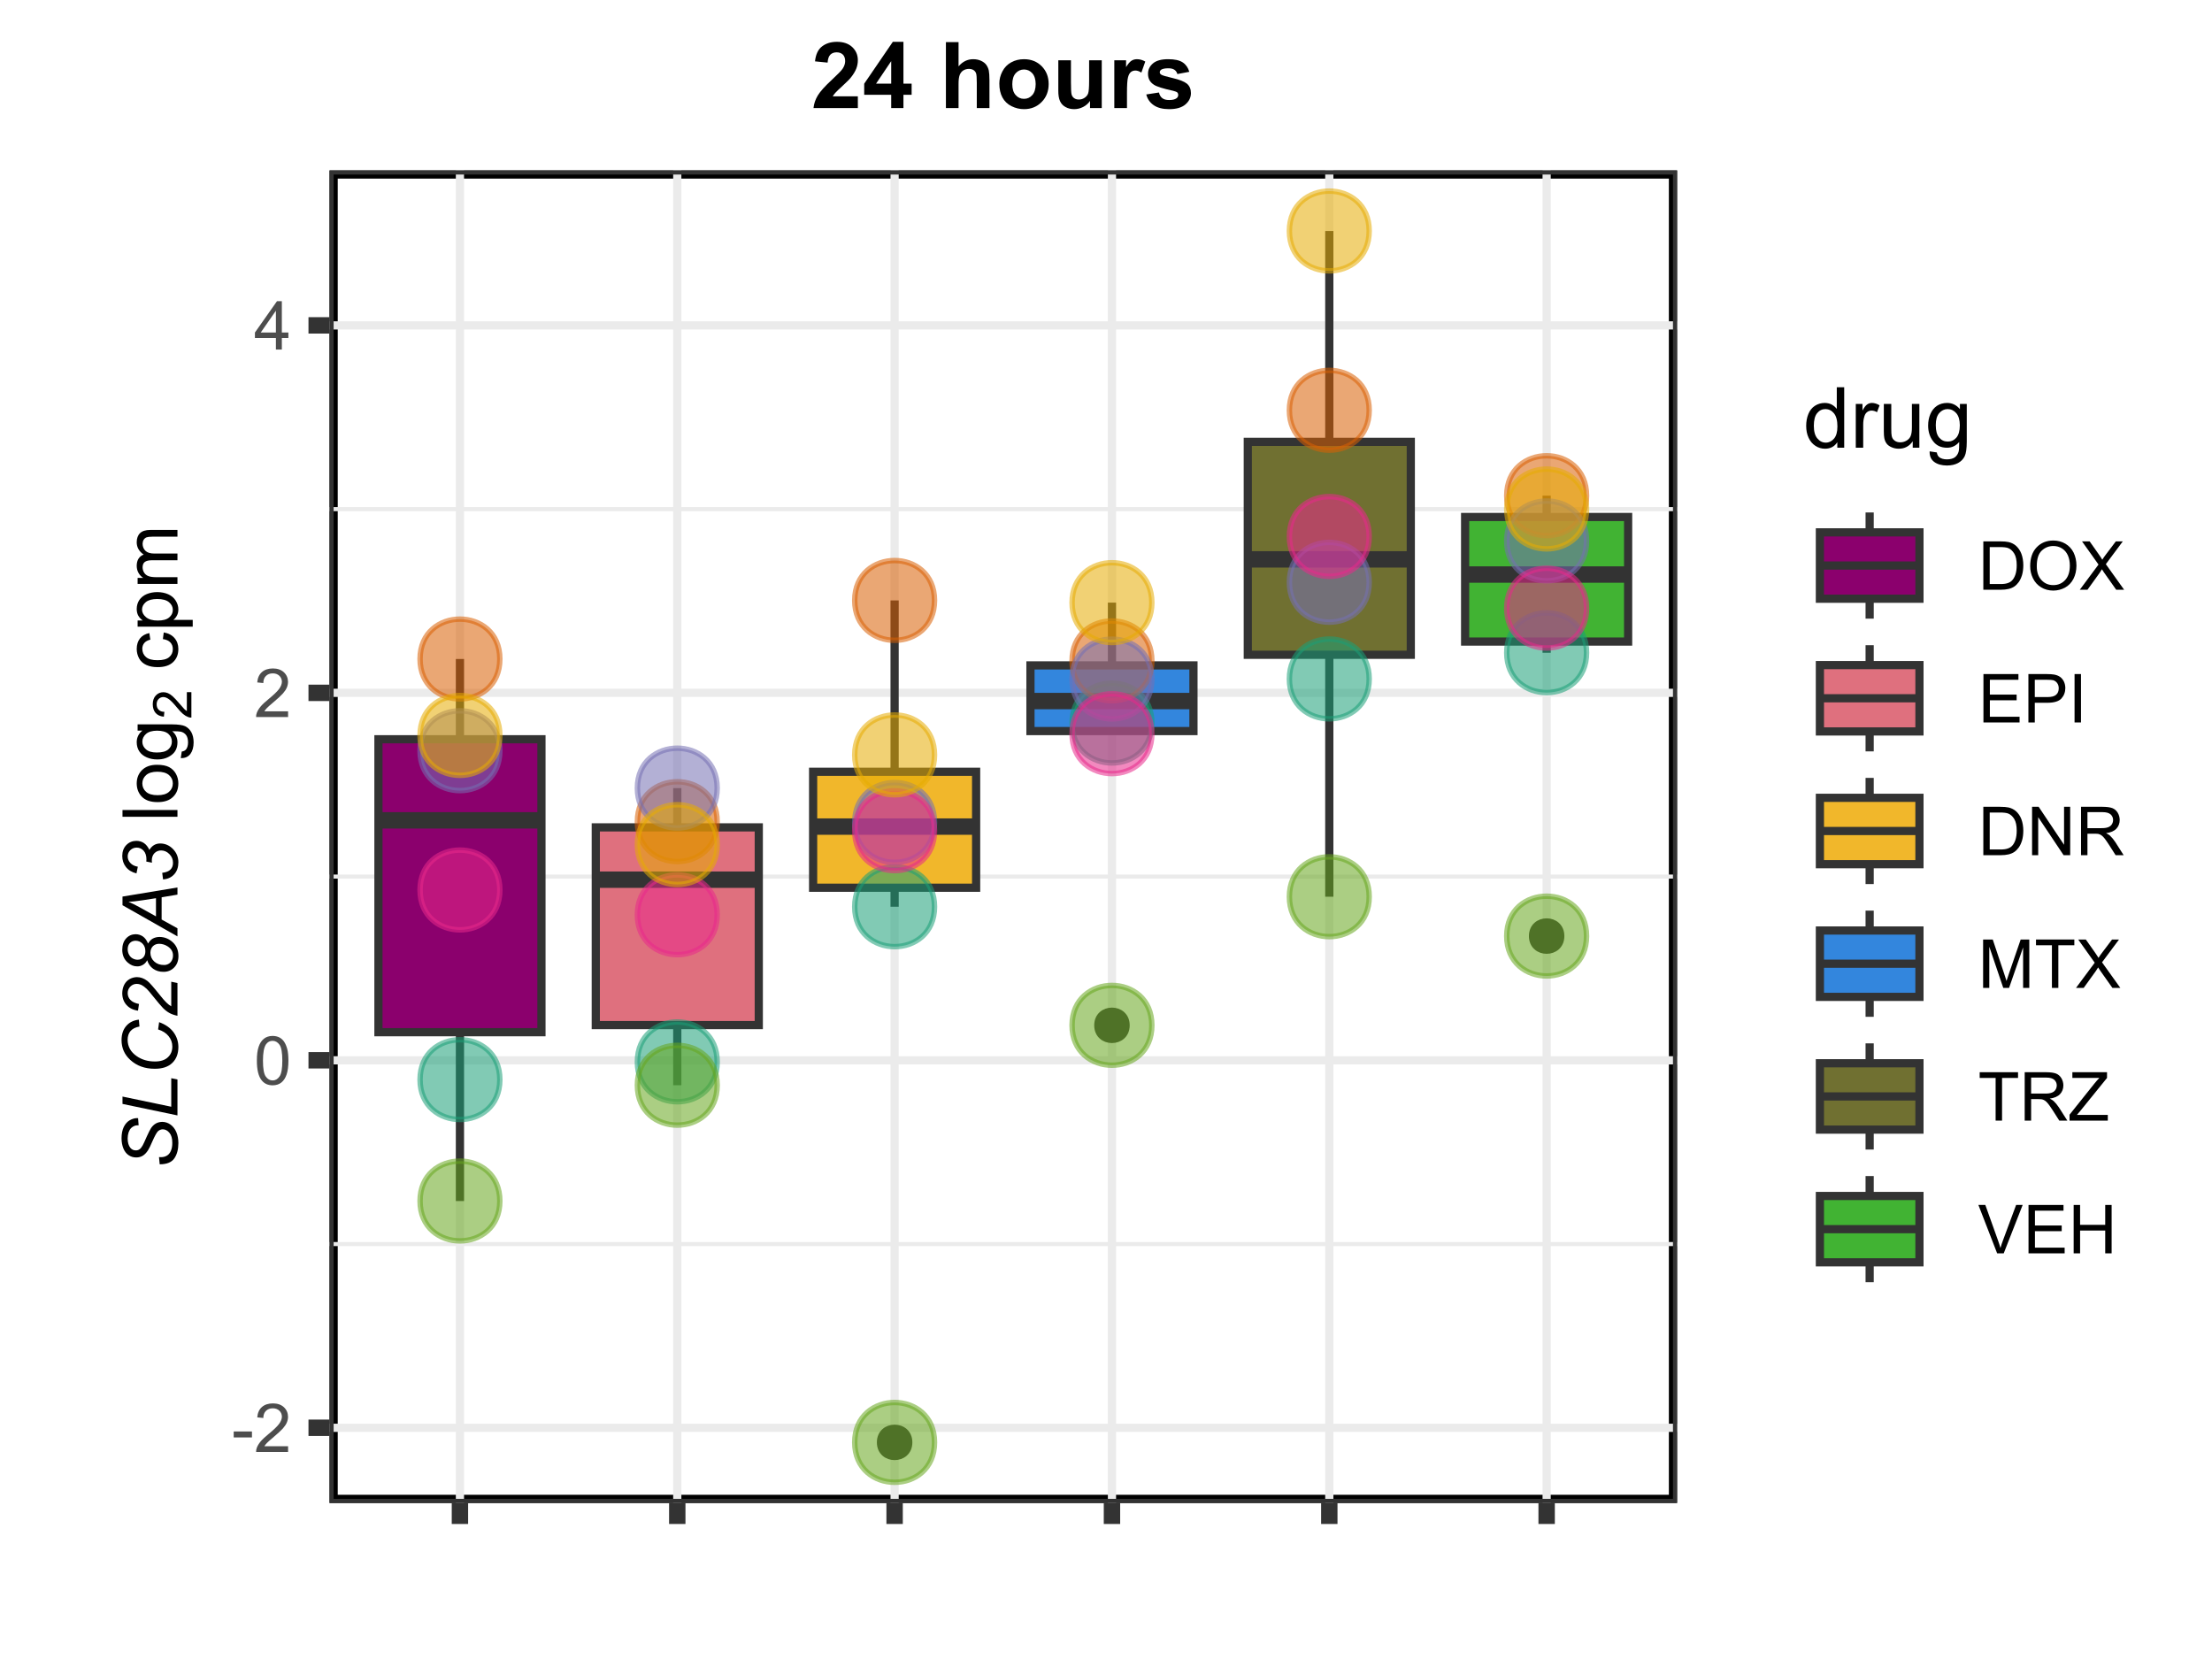 <?xml version="1.0" encoding="UTF-8"?>
<svg xmlns="http://www.w3.org/2000/svg" xmlns:xlink="http://www.w3.org/1999/xlink" width="288pt" height="216pt" viewBox="0 0 288 216" version="1.1">
<defs>
<g>
<symbol overflow="visible" id="glyph0-0">
<path style="stroke:none;" d="M 1.102 0 L 1.102 -5.5 L 5.5 -5.5 L 5.5 0 Z M 1.238 -0.137 L 5.363 -0.137 L 5.363 -5.363 L 1.238 -5.363 Z M 1.238 -0.137 "/>
</symbol>
<symbol overflow="visible" id="glyph0-1">
<path style="stroke:none;" d="M 0.281 -1.891 L 0.281 -2.668 L 2.656 -2.668 L 2.656 -1.891 Z M 0.281 -1.891 "/>
</symbol>
<symbol overflow="visible" id="glyph0-2">
<path style="stroke:none;" d="M 4.43 -0.742 L 4.43 0 L 0.266 0 C 0.258 -0.188 0.289 -0.367 0.355 -0.539 C 0.461 -0.82 0.629 -1.098 0.863 -1.375 C 1.094 -1.648 1.434 -1.965 1.879 -2.328 C 2.562 -2.887 3.023 -3.332 3.266 -3.664 C 3.5 -3.988 3.621 -4.301 3.625 -4.594 C 3.621 -4.898 3.512 -5.156 3.297 -5.367 C 3.074 -5.578 2.789 -5.684 2.441 -5.684 C 2.066 -5.684 1.77 -5.57 1.547 -5.348 C 1.32 -5.125 1.207 -4.816 1.207 -4.422 L 0.414 -4.504 C 0.465 -5.094 0.668 -5.543 1.027 -5.855 C 1.379 -6.164 1.855 -6.32 2.457 -6.324 C 3.059 -6.32 3.539 -6.152 3.891 -5.82 C 4.242 -5.484 4.418 -5.07 4.422 -4.578 C 4.418 -4.32 4.367 -4.074 4.266 -3.832 C 4.164 -3.59 3.992 -3.332 3.754 -3.062 C 3.512 -2.793 3.113 -2.426 2.562 -1.957 C 2.094 -1.566 1.797 -1.301 1.664 -1.16 C 1.531 -1.02 1.422 -0.879 1.34 -0.742 Z M 4.43 -0.742 "/>
</symbol>
<symbol overflow="visible" id="glyph0-3">
<path style="stroke:none;" d="M 0.367 -3.105 C 0.363 -3.848 0.438 -4.445 0.594 -4.902 C 0.742 -5.355 0.973 -5.707 1.277 -5.953 C 1.578 -6.199 1.957 -6.32 2.418 -6.324 C 2.754 -6.32 3.051 -6.254 3.309 -6.121 C 3.562 -5.984 3.773 -5.789 3.938 -5.531 C 4.102 -5.273 4.23 -4.961 4.328 -4.594 C 4.422 -4.227 4.469 -3.73 4.473 -3.105 C 4.469 -2.367 4.395 -1.77 4.242 -1.316 C 4.09 -0.859 3.863 -0.508 3.562 -0.262 C 3.258 -0.016 2.875 0.105 2.418 0.109 C 1.809 0.105 1.332 -0.109 0.988 -0.547 C 0.57 -1.066 0.363 -1.922 0.367 -3.105 Z M 1.16 -3.105 C 1.16 -2.07 1.281 -1.379 1.523 -1.039 C 1.766 -0.695 2.062 -0.527 2.418 -0.527 C 2.773 -0.527 3.074 -0.699 3.316 -1.043 C 3.559 -1.387 3.68 -2.074 3.68 -3.105 C 3.68 -4.145 3.559 -4.832 3.316 -5.172 C 3.074 -5.512 2.77 -5.684 2.41 -5.684 C 2.051 -5.684 1.77 -5.531 1.559 -5.234 C 1.293 -4.844 1.16 -4.137 1.16 -3.105 Z M 1.16 -3.105 "/>
</symbol>
<symbol overflow="visible" id="glyph0-4">
<path style="stroke:none;" d="M 2.844 0 L 2.844 -1.508 L 0.113 -1.508 L 0.113 -2.219 L 2.988 -6.301 L 3.617 -6.301 L 3.617 -2.219 L 4.469 -2.219 L 4.469 -1.508 L 3.617 -1.508 L 3.617 0 Z M 2.844 -2.219 L 2.844 -5.059 L 0.871 -2.219 Z M 2.844 -2.219 "/>
</symbol>
<symbol overflow="visible" id="glyph0-5">
<path style="stroke:none;" d="M 0.68 0 L 0.68 -6.301 L 2.848 -6.301 C 3.336 -6.297 3.707 -6.27 3.969 -6.211 C 4.328 -6.125 4.637 -5.973 4.895 -5.758 C 5.223 -5.473 5.473 -5.113 5.637 -4.68 C 5.801 -4.242 5.883 -3.742 5.887 -3.184 C 5.883 -2.699 5.828 -2.277 5.719 -1.91 C 5.605 -1.543 5.461 -1.238 5.289 -0.996 C 5.113 -0.754 4.922 -0.562 4.715 -0.422 C 4.508 -0.281 4.258 -0.176 3.965 -0.105 C 3.668 -0.035 3.332 0 2.953 0 Z M 1.512 -0.742 L 2.859 -0.742 C 3.273 -0.738 3.598 -0.777 3.832 -0.859 C 4.066 -0.934 4.254 -1.043 4.398 -1.188 C 4.594 -1.383 4.746 -1.648 4.859 -1.984 C 4.969 -2.316 5.027 -2.719 5.027 -3.195 C 5.027 -3.852 4.918 -4.359 4.703 -4.715 C 4.484 -5.066 4.223 -5.305 3.914 -5.426 C 3.688 -5.512 3.328 -5.555 2.836 -5.555 L 1.512 -5.555 Z M 1.512 -0.742 "/>
</symbol>
<symbol overflow="visible" id="glyph0-6">
<path style="stroke:none;" d="M 0.426 -3.066 C 0.422 -4.109 0.703 -4.93 1.266 -5.523 C 1.828 -6.113 2.551 -6.41 3.441 -6.41 C 4.02 -6.41 4.543 -6.27 5.012 -5.992 C 5.477 -5.715 5.836 -5.328 6.082 -4.832 C 6.324 -4.332 6.445 -3.77 6.449 -3.141 C 6.445 -2.5 6.316 -1.926 6.062 -1.426 C 5.801 -0.918 5.434 -0.539 4.965 -0.281 C 4.488 -0.023 3.98 0.105 3.438 0.109 C 2.84 0.105 2.309 -0.035 1.848 -0.32 C 1.379 -0.605 1.027 -0.996 0.785 -1.496 C 0.543 -1.988 0.422 -2.512 0.426 -3.066 Z M 1.285 -3.055 C 1.281 -2.293 1.484 -1.695 1.895 -1.262 C 2.301 -0.82 2.816 -0.602 3.434 -0.605 C 4.059 -0.602 4.574 -0.824 4.98 -1.266 C 5.387 -1.707 5.59 -2.332 5.59 -3.145 C 5.59 -3.656 5.5 -4.105 5.328 -4.488 C 5.152 -4.871 4.902 -5.168 4.57 -5.379 C 4.234 -5.59 3.859 -5.695 3.445 -5.695 C 2.855 -5.695 2.348 -5.492 1.922 -5.086 C 1.496 -4.68 1.281 -4 1.285 -3.055 Z M 1.285 -3.055 "/>
</symbol>
<symbol overflow="visible" id="glyph0-7">
<path style="stroke:none;" d="M 0.039 0 L 2.477 -3.281 L 0.328 -6.301 L 1.32 -6.301 L 2.461 -4.684 C 2.699 -4.344 2.867 -4.086 2.969 -3.91 C 3.105 -4.137 3.273 -4.379 3.469 -4.629 L 4.734 -6.301 L 5.641 -6.301 L 3.43 -3.332 L 5.812 0 L 4.781 0 L 3.195 -2.246 C 3.102 -2.371 3.012 -2.512 2.922 -2.668 C 2.777 -2.434 2.676 -2.277 2.621 -2.195 L 1.039 0 Z M 0.039 0 "/>
</symbol>
<symbol overflow="visible" id="glyph0-8">
<path style="stroke:none;" d="M 0.695 0 L 0.695 -6.301 L 5.25 -6.301 L 5.25 -5.555 L 1.531 -5.555 L 1.531 -3.625 L 5.016 -3.625 L 5.016 -2.887 L 1.531 -2.887 L 1.531 -0.742 L 5.398 -0.742 L 5.398 0 Z M 0.695 0 "/>
</symbol>
<symbol overflow="visible" id="glyph0-9">
<path style="stroke:none;" d="M 0.68 0 L 0.68 -6.301 L 3.055 -6.301 C 3.469 -6.297 3.789 -6.277 4.012 -6.238 C 4.32 -6.184 4.578 -6.086 4.789 -5.941 C 4.996 -5.797 5.168 -5.594 5.297 -5.336 C 5.422 -5.074 5.484 -4.789 5.488 -4.477 C 5.484 -3.941 5.312 -3.488 4.977 -3.117 C 4.633 -2.746 4.02 -2.559 3.129 -2.562 L 1.512 -2.562 L 1.512 0 Z M 1.512 -3.305 L 3.141 -3.305 C 3.68 -3.305 4.062 -3.402 4.289 -3.605 C 4.516 -3.801 4.629 -4.086 4.629 -4.453 C 4.629 -4.715 4.559 -4.938 4.426 -5.129 C 4.289 -5.312 4.117 -5.438 3.902 -5.5 C 3.762 -5.535 3.5 -5.555 3.125 -5.555 L 1.512 -5.555 Z M 1.512 -3.305 "/>
</symbol>
<symbol overflow="visible" id="glyph0-10">
<path style="stroke:none;" d="M 0.82 0 L 0.82 -6.301 L 1.656 -6.301 L 1.656 0 Z M 0.82 0 "/>
</symbol>
<symbol overflow="visible" id="glyph0-11">
<path style="stroke:none;" d="M 0.672 0 L 0.672 -6.301 L 1.527 -6.301 L 4.836 -1.352 L 4.836 -6.301 L 5.633 -6.301 L 5.633 0 L 4.777 0 L 1.469 -4.949 L 1.469 0 Z M 0.672 0 "/>
</symbol>
<symbol overflow="visible" id="glyph0-12">
<path style="stroke:none;" d="M 0.691 0 L 0.691 -6.301 L 3.484 -6.301 C 4.043 -6.297 4.469 -6.242 4.766 -6.129 C 5.055 -6.016 5.289 -5.816 5.465 -5.531 C 5.637 -5.242 5.723 -4.926 5.727 -4.582 C 5.723 -4.133 5.578 -3.754 5.293 -3.449 C 5 -3.141 4.555 -2.945 3.953 -2.867 C 4.172 -2.758 4.34 -2.652 4.457 -2.551 C 4.695 -2.324 4.926 -2.047 5.148 -1.715 L 6.242 0 L 5.195 0 L 4.359 -1.312 C 4.117 -1.688 3.914 -1.977 3.758 -2.18 C 3.598 -2.379 3.457 -2.516 3.336 -2.598 C 3.207 -2.676 3.082 -2.734 2.957 -2.766 C 2.859 -2.785 2.703 -2.793 2.492 -2.797 L 1.527 -2.797 L 1.527 0 Z M 1.527 -3.52 L 3.316 -3.52 C 3.699 -3.516 3.996 -3.555 4.211 -3.637 C 4.422 -3.711 4.586 -3.836 4.699 -4.012 C 4.809 -4.184 4.863 -4.375 4.867 -4.582 C 4.863 -4.879 4.754 -5.121 4.543 -5.312 C 4.324 -5.504 3.984 -5.602 3.52 -5.602 L 1.527 -5.602 Z M 1.527 -3.52 "/>
</symbol>
<symbol overflow="visible" id="glyph0-13">
<path style="stroke:none;" d="M 0.652 0 L 0.652 -6.301 L 1.906 -6.301 L 3.398 -1.84 C 3.535 -1.422 3.633 -1.109 3.699 -0.906 C 3.77 -1.133 3.883 -1.469 4.035 -1.918 L 5.543 -6.301 L 6.664 -6.301 L 6.664 0 L 5.859 0 L 5.859 -5.273 L 4.031 0 L 3.277 0 L 1.457 -5.363 L 1.457 0 Z M 0.652 0 "/>
</symbol>
<symbol overflow="visible" id="glyph0-14">
<path style="stroke:none;" d="M 2.281 0 L 2.281 -5.555 L 0.207 -5.555 L 0.207 -6.301 L 5.199 -6.301 L 5.199 -5.555 L 3.117 -5.555 L 3.117 0 Z M 2.281 0 "/>
</symbol>
<symbol overflow="visible" id="glyph0-15">
<path style="stroke:none;" d="M 0.176 0 L 0.176 -0.773 L 3.402 -4.809 C 3.629 -5.094 3.848 -5.344 4.055 -5.555 L 0.543 -5.555 L 0.543 -6.301 L 5.055 -6.301 L 5.055 -5.555 L 1.516 -1.188 L 1.133 -0.742 L 5.156 -0.742 L 5.156 0 Z M 0.176 0 "/>
</symbol>
<symbol overflow="visible" id="glyph0-16">
<path style="stroke:none;" d="M 2.48 0 L 0.039 -6.301 L 0.941 -6.301 L 2.578 -1.723 C 2.711 -1.355 2.82 -1.012 2.91 -0.691 C 3.004 -1.035 3.117 -1.379 3.25 -1.723 L 4.949 -6.301 L 5.801 -6.301 L 3.336 0 Z M 2.48 0 "/>
</symbol>
<symbol overflow="visible" id="glyph0-17">
<path style="stroke:none;" d="M 0.703 0 L 0.703 -6.301 L 1.539 -6.301 L 1.539 -3.711 L 4.812 -3.711 L 4.812 -6.301 L 5.645 -6.301 L 5.645 0 L 4.812 0 L 4.812 -2.969 L 1.539 -2.969 L 1.539 0 Z M 0.703 0 "/>
</symbol>
<symbol overflow="visible" id="glyph1-0">
<path style="stroke:none;" d="M 0 -1.25 L -6.25 -1.25 L -6.25 -6.25 L 0 -6.25 Z M -0.156 -1.406 L -0.156 -6.094 L -6.094 -6.094 L -6.094 -1.406 Z M -0.156 -1.406 "/>
</symbol>
<symbol overflow="visible" id="glyph1-1">
<path style="stroke:none;" d=""/>
</symbol>
<symbol overflow="visible" id="glyph1-2">
<path style="stroke:none;" d="M 0 -0.641 L -7.156 -0.641 L -7.156 -1.52 L 0 -1.52 Z M 0 -0.641 "/>
</symbol>
<symbol overflow="visible" id="glyph1-3">
<path style="stroke:none;" d="M -2.594 -0.332 C -3.551 -0.328 -4.262 -0.594 -4.727 -1.133 C -5.109 -1.574 -5.301 -2.121 -5.305 -2.766 C -5.301 -3.477 -5.066 -4.059 -4.602 -4.512 C -4.133 -4.965 -3.488 -5.191 -2.664 -5.191 C -1.996 -5.191 -1.473 -5.09 -1.09 -4.891 C -0.707 -4.688 -0.41 -4.395 -0.199 -4.016 C 0.012 -3.629 0.117 -3.215 0.117 -2.766 C 0.117 -2.039 -0.113 -1.449 -0.582 -1.004 C -1.043 -0.551 -1.715 -0.328 -2.594 -0.332 Z M -2.594 -1.234 C -1.926 -1.23 -1.43 -1.375 -1.102 -1.668 C -0.77 -1.957 -0.602 -2.324 -0.605 -2.766 C -0.602 -3.199 -0.77 -3.559 -1.102 -3.852 C -1.434 -4.141 -1.938 -4.289 -2.621 -4.289 C -3.258 -4.289 -3.746 -4.141 -4.078 -3.852 C -4.406 -3.555 -4.57 -3.195 -4.574 -2.766 C -4.57 -2.324 -4.406 -1.957 -4.082 -1.668 C -3.75 -1.375 -3.254 -1.23 -2.594 -1.234 Z M -2.594 -1.234 "/>
</symbol>
<symbol overflow="visible" id="glyph1-4">
<path style="stroke:none;" d="M 0.43 -0.5 L 0.559 -1.352 C 0.816 -1.387 1.008 -1.484 1.133 -1.648 C 1.293 -1.863 1.375 -2.164 1.379 -2.543 C 1.375 -2.949 1.293 -3.262 1.133 -3.488 C 0.969 -3.707 0.742 -3.859 0.449 -3.938 C 0.266 -3.98 -0.109 -4 -0.68 -4 C -0.227 -3.613 0 -3.133 0 -2.562 C 0 -1.844 -0.254 -1.293 -0.77 -0.906 C -1.281 -0.516 -1.898 -0.32 -2.621 -0.324 C -3.113 -0.32 -3.57 -0.41 -3.988 -0.59 C -4.406 -0.766 -4.73 -1.023 -4.961 -1.367 C -5.188 -1.703 -5.301 -2.105 -5.305 -2.57 C -5.301 -3.18 -5.055 -3.684 -4.562 -4.082 L -5.188 -4.082 L -5.188 -4.891 L -0.703 -4.891 C 0.102 -4.887 0.672 -4.805 1.012 -4.645 C 1.348 -4.477 1.613 -4.215 1.812 -3.863 C 2.004 -3.504 2.102 -3.066 2.105 -2.547 C 2.102 -1.926 1.965 -1.426 1.688 -1.047 C 1.406 -0.664 0.984 -0.48 0.43 -0.5 Z M -2.688 -1.227 C -2.004 -1.223 -1.508 -1.359 -1.195 -1.629 C -0.883 -1.898 -0.727 -2.238 -0.727 -2.648 C -0.727 -3.047 -0.879 -3.383 -1.191 -3.66 C -1.5 -3.93 -1.988 -4.066 -2.656 -4.07 C -3.289 -4.066 -3.77 -3.926 -4.09 -3.648 C -4.41 -3.363 -4.57 -3.023 -4.574 -2.633 C -4.57 -2.238 -4.41 -1.906 -4.098 -1.637 C -3.777 -1.359 -3.309 -1.223 -2.688 -1.227 Z M -2.688 -1.227 "/>
</symbol>
<symbol overflow="visible" id="glyph1-5">
<path style="stroke:none;" d="M -1.898 -4.043 L -1.785 -4.906 C -1.188 -4.809 -0.723 -4.566 -0.387 -4.18 C -0.051 -3.789 0.117 -3.312 0.117 -2.75 C 0.117 -2.035 -0.113 -1.465 -0.578 -1.035 C -1.039 -0.602 -1.703 -0.387 -2.574 -0.391 C -3.129 -0.387 -3.621 -0.48 -4.043 -0.668 C -4.461 -0.855 -4.773 -1.137 -4.988 -1.516 C -5.195 -1.895 -5.301 -2.309 -5.305 -2.754 C -5.301 -3.316 -5.16 -3.773 -4.875 -4.133 C -4.59 -4.488 -4.184 -4.719 -3.66 -4.824 L -3.531 -3.969 C -3.879 -3.883 -4.141 -3.738 -4.316 -3.535 C -4.488 -3.324 -4.574 -3.078 -4.578 -2.789 C -4.574 -2.344 -4.418 -1.98 -4.102 -1.707 C -3.785 -1.426 -3.281 -1.289 -2.598 -1.293 C -1.898 -1.289 -1.395 -1.422 -1.078 -1.691 C -0.762 -1.957 -0.602 -2.305 -0.605 -2.738 C -0.602 -3.082 -0.707 -3.371 -0.922 -3.602 C -1.129 -3.832 -1.457 -3.98 -1.898 -4.043 Z M -1.898 -4.043 "/>
</symbol>
<symbol overflow="visible" id="glyph1-6">
<path style="stroke:none;" d="M 1.988 -0.66 L -5.188 -0.66 L -5.188 -1.461 L -4.512 -1.461 C -4.773 -1.645 -4.969 -1.859 -5.105 -2.098 C -5.234 -2.336 -5.301 -2.625 -5.305 -2.965 C -5.301 -3.406 -5.188 -3.797 -4.961 -4.137 C -4.73 -4.473 -4.41 -4.727 -3.996 -4.902 C -3.582 -5.07 -3.125 -5.156 -2.633 -5.16 C -2.098 -5.156 -1.621 -5.062 -1.199 -4.875 C -0.773 -4.684 -0.449 -4.406 -0.223 -4.043 C 0.004 -3.68 0.117 -3.297 0.117 -2.898 C 0.117 -2.605 0.059 -2.344 -0.066 -2.109 C -0.188 -1.875 -0.344 -1.684 -0.535 -1.539 L 1.988 -1.539 Z M -2.562 -1.457 C -1.891 -1.453 -1.398 -1.586 -1.082 -1.859 C -0.762 -2.125 -0.602 -2.453 -0.605 -2.844 C -0.602 -3.23 -0.77 -3.566 -1.102 -3.844 C -1.43 -4.121 -1.941 -4.258 -2.637 -4.262 C -3.297 -4.258 -3.789 -4.125 -4.121 -3.855 C -4.445 -3.582 -4.609 -3.258 -4.613 -2.883 C -4.609 -2.508 -4.434 -2.176 -4.086 -1.887 C -3.734 -1.598 -3.227 -1.453 -2.562 -1.457 Z M -2.562 -1.457 "/>
</symbol>
<symbol overflow="visible" id="glyph1-7">
<path style="stroke:none;" d="M 0 -0.66 L -5.188 -0.66 L -5.188 -1.445 L -4.457 -1.445 C -4.711 -1.605 -4.914 -1.82 -5.07 -2.094 C -5.223 -2.359 -5.301 -2.668 -5.305 -3.02 C -5.301 -3.398 -5.223 -3.715 -5.062 -3.961 C -4.902 -4.207 -4.68 -4.379 -4.395 -4.484 C -5 -4.891 -5.301 -5.426 -5.305 -6.086 C -5.301 -6.598 -5.16 -6.992 -4.875 -7.27 C -4.59 -7.547 -4.148 -7.688 -3.559 -7.688 L 0 -7.688 L 0 -6.812 L -3.266 -6.812 C -3.613 -6.809 -3.867 -6.781 -4.023 -6.727 C -4.176 -6.668 -4.301 -6.562 -4.398 -6.414 C -4.488 -6.262 -4.535 -6.086 -4.539 -5.891 C -4.535 -5.523 -4.414 -5.223 -4.176 -4.98 C -3.93 -4.738 -3.543 -4.617 -3.012 -4.617 L 0 -4.617 L 0 -3.742 L -3.367 -3.742 C -3.754 -3.738 -4.047 -3.668 -4.246 -3.527 C -4.438 -3.383 -4.535 -3.148 -4.539 -2.824 C -4.535 -2.574 -4.469 -2.344 -4.344 -2.137 C -4.211 -1.922 -4.023 -1.77 -3.773 -1.68 C -3.523 -1.582 -3.16 -1.535 -2.691 -1.539 L 0 -1.539 Z M 0 -0.66 "/>
</symbol>
<symbol overflow="visible" id="glyph2-0">
<path style="stroke:none;" d="M 0 -1.25 L -6.25 -1.25 L -6.25 -6.25 L 0 -6.25 Z M -0.156 -1.406 L -0.156 -6.094 L -6.094 -6.094 L -6.094 -1.406 Z M -0.156 -1.406 "/>
</symbol>
<symbol overflow="visible" id="glyph2-1">
<path style="stroke:none;" d="M -2.312 -0.703 L -2.402 -1.641 L -2.152 -1.633 C -1.871 -1.629 -1.621 -1.691 -1.395 -1.82 C -1.164 -1.945 -0.984 -2.156 -0.859 -2.449 C -0.73 -2.742 -0.668 -3.09 -0.672 -3.496 C -0.668 -4.066 -0.793 -4.504 -1.047 -4.805 C -1.297 -5.105 -1.586 -5.254 -1.91 -5.258 C -2.133 -5.254 -2.336 -5.176 -2.523 -5.02 C -2.703 -4.852 -2.949 -4.406 -3.266 -3.688 C -3.508 -3.121 -3.695 -2.738 -3.828 -2.535 C -4.035 -2.211 -4.266 -1.973 -4.516 -1.82 C -4.762 -1.668 -5.047 -1.594 -5.371 -1.594 C -5.734 -1.594 -6.066 -1.691 -6.367 -1.895 C -6.66 -2.094 -6.887 -2.391 -7.047 -2.781 C -7.199 -3.168 -7.277 -3.605 -7.281 -4.098 C -7.277 -4.676 -7.18 -5.168 -6.988 -5.57 C -6.789 -5.969 -6.527 -6.258 -6.207 -6.441 C -5.879 -6.621 -5.57 -6.715 -5.273 -6.715 C -5.242 -6.715 -5.191 -6.711 -5.125 -6.711 L -5.055 -5.785 C -5.254 -5.781 -5.41 -5.766 -5.527 -5.734 C -5.723 -5.664 -5.891 -5.562 -6.027 -5.43 C -6.164 -5.293 -6.273 -5.105 -6.359 -4.867 C -6.438 -4.625 -6.48 -4.355 -6.484 -4.062 C -6.48 -3.539 -6.363 -3.137 -6.133 -2.848 C -5.949 -2.625 -5.711 -2.512 -5.422 -2.516 C -5.242 -2.512 -5.086 -2.559 -4.949 -2.652 C -4.809 -2.742 -4.672 -2.906 -4.539 -3.145 C -4.441 -3.312 -4.254 -3.715 -3.98 -4.352 C -3.746 -4.863 -3.566 -5.219 -3.441 -5.414 C -3.266 -5.672 -3.059 -5.871 -2.812 -6.016 C -2.566 -6.152 -2.285 -6.223 -1.977 -6.227 C -1.586 -6.223 -1.23 -6.105 -0.902 -5.871 C -0.574 -5.633 -0.32 -5.305 -0.145 -4.891 C 0.031 -4.473 0.117 -3.996 0.121 -3.461 C 0.117 -2.648 -0.055 -1.988 -0.406 -1.477 C -0.758 -0.961 -1.395 -0.703 -2.312 -0.703 Z M -2.312 -0.703 "/>
</symbol>
<symbol overflow="visible" id="glyph2-2">
<path style="stroke:none;" d="M 0 -0.398 L -7.156 -1.895 L -7.156 -2.852 L -0.809 -1.527 L -0.809 -5.242 L 0 -5.074 Z M 0 -0.398 "/>
</symbol>
<symbol overflow="visible" id="glyph2-3">
<path style="stroke:none;" d="M -2.52 -6.031 L -2.387 -6.977 C -1.559 -6.676 -0.934 -6.238 -0.512 -5.668 C -0.09 -5.09 0.117 -4.449 0.121 -3.742 C 0.117 -2.871 -0.145 -2.18 -0.672 -1.672 C -1.199 -1.16 -1.961 -0.906 -2.953 -0.91 C -4.242 -0.906 -5.309 -1.293 -6.152 -2.07 C -6.902 -2.758 -7.277 -3.617 -7.281 -4.645 C -7.277 -5.398 -7.074 -6.012 -6.668 -6.484 C -6.262 -6.953 -5.715 -7.227 -5.027 -7.305 L -4.945 -6.41 C -5.461 -6.316 -5.848 -6.121 -6.105 -5.828 C -6.359 -5.531 -6.484 -5.152 -6.488 -4.688 C -6.484 -3.812 -6.098 -3.102 -5.32 -2.562 C -4.648 -2.09 -3.852 -1.855 -2.934 -1.859 C -2.195 -1.855 -1.633 -2.039 -1.25 -2.402 C -0.859 -2.762 -0.668 -3.23 -0.668 -3.812 C -0.668 -4.305 -0.828 -4.754 -1.152 -5.156 C -1.473 -5.555 -1.93 -5.844 -2.52 -6.031 Z M -2.52 -6.031 "/>
</symbol>
<symbol overflow="visible" id="glyph2-4">
<path style="stroke:none;" d="M 0 -0.586 C -0.426 -0.676 -0.781 -0.801 -1.07 -0.965 C -1.355 -1.125 -1.629 -1.34 -1.891 -1.605 C -2.148 -1.871 -2.582 -2.383 -3.195 -3.148 C -3.559 -3.609 -3.832 -3.926 -4.008 -4.098 C -4.262 -4.336 -4.512 -4.516 -4.758 -4.629 C -4.922 -4.703 -5.102 -4.738 -5.297 -4.742 C -5.625 -4.738 -5.902 -4.621 -6.133 -4.391 C -6.363 -4.156 -6.48 -3.871 -6.48 -3.535 C -6.48 -3.195 -6.363 -2.902 -6.129 -2.656 C -5.895 -2.402 -5.52 -2.227 -5.008 -2.121 L -5.137 -1.254 C -5.77 -1.34 -6.27 -1.586 -6.637 -1.996 C -7 -2.402 -7.184 -2.91 -7.188 -3.52 C -7.184 -3.926 -7.098 -4.293 -6.934 -4.625 C -6.762 -4.953 -6.523 -5.203 -6.219 -5.371 C -5.91 -5.535 -5.598 -5.617 -5.273 -5.621 C -4.797 -5.617 -4.34 -5.449 -3.902 -5.113 C -3.629 -4.902 -3.09 -4.289 -2.285 -3.277 C -1.938 -2.836 -1.652 -2.512 -1.434 -2.301 C -1.211 -2.086 -1.004 -1.926 -0.809 -1.82 L -0.809 -5.023 L 0 -4.852 Z M 0 -0.586 "/>
</symbol>
<symbol overflow="visible" id="glyph2-5">
<path style="stroke:none;" d="M -3.938 -2.258 C -4.082 -1.984 -4.27 -1.785 -4.5 -1.656 C -4.727 -1.52 -4.973 -1.453 -5.238 -1.457 C -5.672 -1.453 -6.07 -1.609 -6.441 -1.926 C -6.934 -2.34 -7.184 -2.902 -7.188 -3.617 C -7.184 -4.242 -7.016 -4.738 -6.68 -5.102 C -6.344 -5.461 -5.93 -5.641 -5.445 -5.645 C -5.094 -5.641 -4.781 -5.543 -4.5 -5.352 C -4.219 -5.152 -3.996 -4.848 -3.832 -4.434 C -3.652 -4.719 -3.461 -4.922 -3.262 -5.047 C -2.996 -5.203 -2.688 -5.285 -2.34 -5.289 C -1.691 -5.285 -1.121 -5.059 -0.621 -4.605 C -0.121 -4.152 0.129 -3.547 0.129 -2.793 C 0.129 -2.188 -0.055 -1.695 -0.426 -1.316 C -0.797 -0.934 -1.262 -0.742 -1.82 -0.746 C -2.344 -0.742 -2.793 -0.879 -3.172 -1.152 C -3.543 -1.422 -3.801 -1.789 -3.938 -2.258 Z M -5.199 -2.324 C -4.891 -2.32 -4.645 -2.418 -4.461 -2.617 C -4.27 -2.812 -4.176 -3.086 -4.18 -3.434 C -4.176 -3.836 -4.301 -4.164 -4.547 -4.418 C -4.793 -4.668 -5.094 -4.793 -5.453 -4.797 C -5.754 -4.793 -6 -4.695 -6.191 -4.5 C -6.383 -4.301 -6.48 -4.027 -6.48 -3.688 C -6.48 -3.422 -6.418 -3.184 -6.297 -2.969 C -6.176 -2.746 -6.012 -2.582 -5.809 -2.48 C -5.598 -2.371 -5.395 -2.32 -5.199 -2.324 Z M -1.75 -1.637 C -1.547 -1.633 -1.355 -1.68 -1.176 -1.777 C -0.992 -1.871 -0.848 -2.02 -0.742 -2.215 C -0.633 -2.41 -0.578 -2.633 -0.582 -2.887 C -0.578 -3.359 -0.805 -3.746 -1.254 -4.047 C -1.605 -4.277 -1.984 -4.395 -2.391 -4.398 C -2.723 -4.395 -2.992 -4.285 -3.207 -4.074 C -3.414 -3.855 -3.52 -3.574 -3.523 -3.223 C -3.52 -2.777 -3.355 -2.402 -3.031 -2.098 C -2.699 -1.789 -2.273 -1.633 -1.75 -1.637 Z M -1.75 -1.637 "/>
</symbol>
<symbol overflow="visible" id="glyph2-6">
<path style="stroke:none;" d="M 0 0.199 L -7.156 -3.859 L -7.156 -4.984 L 0 -6.168 L 0 -5.238 L -2.059 -4.891 L -2.062 -1.996 L 0 -0.852 Z M -2.797 -2.406 L -2.797 -4.773 L -4.594 -4.496 C -5.305 -4.387 -5.898 -4.32 -6.375 -4.297 C -5.965 -4.133 -5.477 -3.898 -4.918 -3.586 Z M -2.797 -2.406 "/>
</symbol>
<symbol overflow="visible" id="glyph2-7">
<path style="stroke:none;" d="M -1.875 -0.547 L -1.984 -1.406 C -1.48 -1.469 -1.121 -1.609 -0.906 -1.836 C -0.688 -2.055 -0.578 -2.348 -0.582 -2.715 C -0.578 -3.145 -0.734 -3.523 -1.051 -3.844 C -1.359 -4.16 -1.719 -4.316 -2.125 -4.32 C -2.473 -4.316 -2.762 -4.199 -2.996 -3.965 C -3.223 -3.727 -3.34 -3.406 -3.34 -3.008 C -3.34 -2.957 -3.332 -2.863 -3.32 -2.727 L -4.059 -2.875 C -4.043 -2.957 -4.035 -3.039 -4.039 -3.121 C -4.035 -3.625 -4.16 -4.012 -4.406 -4.285 C -4.648 -4.551 -4.949 -4.688 -5.312 -4.691 C -5.637 -4.688 -5.914 -4.574 -6.141 -4.355 C -6.367 -4.129 -6.48 -3.859 -6.48 -3.539 C -6.48 -3.223 -6.363 -2.938 -6.133 -2.688 C -5.902 -2.434 -5.578 -2.273 -5.16 -2.203 L -5.336 -1.332 C -5.922 -1.473 -6.379 -1.75 -6.703 -2.156 C -7.023 -2.562 -7.184 -3.043 -7.188 -3.605 C -7.184 -4.188 -7.008 -4.664 -6.656 -5.027 C -6.301 -5.387 -5.863 -5.566 -5.348 -5.57 C -4.969 -5.566 -4.637 -5.469 -4.355 -5.273 C -4.07 -5.078 -3.84 -4.781 -3.656 -4.391 C -3.488 -4.664 -3.285 -4.875 -3.055 -5.016 C -2.816 -5.156 -2.551 -5.227 -2.25 -5.227 C -1.609 -5.227 -1.051 -4.984 -0.582 -4.504 C -0.113 -4.023 0.117 -3.449 0.121 -2.781 C 0.117 -2.133 -0.062 -1.609 -0.422 -1.215 C -0.785 -0.812 -1.27 -0.59 -1.875 -0.547 Z M -1.875 -0.547 "/>
</symbol>
<symbol overflow="visible" id="glyph3-0">
<path style="stroke:none;" d="M 0 -0.504 L -6.25 -0.504 L -6.25 -5.504 L 0 -5.504 Z M -0.156 -0.66 L -0.156 -5.348 L -6.094 -5.348 L -6.094 -0.66 Z M -0.156 -0.66 "/>
</symbol>
<symbol overflow="visible" id="glyph3-1">
<path style="stroke:none;" d=""/>
</symbol>
<symbol overflow="visible" id="glyph4-0">
<path style="stroke:none;" d="M 0 -0.875 L -4.375 -0.875 L -4.375 -4.375 L 0 -4.375 Z M -0.109 -0.984 L -0.109 -4.266 L -4.266 -4.266 L -4.266 -0.984 Z M -0.109 -0.984 "/>
</symbol>
<symbol overflow="visible" id="glyph4-1">
<path style="stroke:none;" d="M -0.59 -3.523 L 0 -3.523 L 0 -0.211 C -0.148 -0.203 -0.289 -0.227 -0.426 -0.285 C -0.648 -0.367 -0.871 -0.5 -1.094 -0.688 C -1.309 -0.871 -1.562 -1.141 -1.852 -1.492 C -2.297 -2.035 -2.648 -2.402 -2.914 -2.598 C -3.172 -2.785 -3.418 -2.883 -3.652 -2.887 C -3.895 -2.883 -4.102 -2.797 -4.27 -2.625 C -4.438 -2.449 -4.523 -2.219 -4.523 -1.941 C -4.523 -1.641 -4.434 -1.406 -4.254 -1.23 C -4.074 -1.051 -3.828 -0.961 -3.516 -0.961 L -3.582 -0.328 C -4.051 -0.371 -4.41 -0.531 -4.66 -0.816 C -4.902 -1.098 -5.027 -1.48 -5.031 -1.957 C -5.027 -2.434 -4.895 -2.812 -4.629 -3.094 C -4.363 -3.375 -4.031 -3.516 -3.641 -3.516 C -3.438 -3.516 -3.242 -3.473 -3.047 -3.391 C -2.852 -3.309 -2.648 -3.172 -2.438 -2.984 C -2.223 -2.789 -1.926 -2.477 -1.555 -2.039 C -1.242 -1.668 -1.031 -1.43 -0.922 -1.324 C -0.809 -1.219 -0.699 -1.133 -0.59 -1.066 Z M -0.59 -3.523 "/>
</symbol>
<symbol overflow="visible" id="glyph5-0">
<path style="stroke:none;" d="M 1.375 0 L 1.375 -6.875 L 6.875 -6.875 L 6.875 0 Z M 1.547 -0.172 L 6.703 -0.172 L 6.703 -6.703 L 1.547 -6.703 Z M 1.547 -0.172 "/>
</symbol>
<symbol overflow="visible" id="glyph5-1">
<path style="stroke:none;" d="M 4.426 0 L 4.426 -0.719 C 4.059 -0.152 3.527 0.129 2.832 0.129 C 2.371 0.129 1.953 0.004 1.574 -0.246 C 1.191 -0.496 0.895 -0.844 0.688 -1.297 C 0.477 -1.742 0.375 -2.262 0.375 -2.848 C 0.375 -3.414 0.469 -3.93 0.66 -4.395 C 0.848 -4.859 1.133 -5.215 1.516 -5.461 C 1.895 -5.707 2.32 -5.828 2.789 -5.832 C 3.133 -5.828 3.438 -5.758 3.707 -5.613 C 3.973 -5.469 4.191 -5.277 4.359 -5.047 L 4.359 -7.875 L 5.324 -7.875 L 5.324 0 Z M 1.371 -2.848 C 1.371 -2.113 1.523 -1.566 1.832 -1.207 C 2.137 -0.844 2.5 -0.66 2.922 -0.664 C 3.34 -0.66 3.699 -0.836 3.996 -1.184 C 4.293 -1.527 4.441 -2.055 4.441 -2.766 C 4.441 -3.547 4.289 -4.117 3.988 -4.484 C 3.688 -4.844 3.316 -5.027 2.879 -5.031 C 2.445 -5.027 2.086 -4.852 1.801 -4.504 C 1.512 -4.152 1.371 -3.602 1.371 -2.848 Z M 1.371 -2.848 "/>
</symbol>
<symbol overflow="visible" id="glyph5-2">
<path style="stroke:none;" d="M 0.715 0 L 0.715 -5.703 L 1.586 -5.703 L 1.586 -4.84 C 1.805 -5.242 2.008 -5.508 2.199 -5.637 C 2.383 -5.766 2.59 -5.828 2.82 -5.832 C 3.141 -5.828 3.473 -5.727 3.812 -5.523 L 3.48 -4.625 C 3.242 -4.762 3.004 -4.832 2.773 -4.836 C 2.555 -4.832 2.363 -4.77 2.199 -4.645 C 2.027 -4.516 1.91 -4.34 1.844 -4.113 C 1.73 -3.77 1.676 -3.391 1.68 -2.984 L 1.68 0 Z M 0.715 0 "/>
</symbol>
<symbol overflow="visible" id="glyph5-3">
<path style="stroke:none;" d="M 4.465 0 L 4.465 -0.836 C 4.02 -0.191 3.414 0.129 2.652 0.129 C 2.312 0.129 2 0.066 1.711 -0.062 C 1.418 -0.191 1.199 -0.355 1.059 -0.551 C 0.914 -0.746 0.816 -0.984 0.762 -1.266 C 0.723 -1.453 0.703 -1.754 0.703 -2.172 L 0.703 -5.703 L 1.672 -5.703 L 1.672 -2.539 C 1.668 -2.031 1.688 -1.691 1.73 -1.52 C 1.785 -1.262 1.914 -1.062 2.113 -0.922 C 2.309 -0.773 2.555 -0.703 2.848 -0.703 C 3.137 -0.703 3.406 -0.777 3.66 -0.926 C 3.914 -1.074 4.094 -1.273 4.199 -1.531 C 4.305 -1.785 4.359 -2.16 4.359 -2.648 L 4.359 -5.703 L 5.328 -5.703 L 5.328 0 Z M 4.465 0 "/>
</symbol>
<symbol overflow="visible" id="glyph5-4">
<path style="stroke:none;" d="M 0.547 0.473 L 1.488 0.613 C 1.527 0.898 1.637 1.109 1.816 1.246 C 2.055 1.422 2.379 1.512 2.797 1.516 C 3.242 1.512 3.59 1.422 3.832 1.246 C 4.074 1.062 4.238 0.812 4.328 0.492 C 4.379 0.297 4.402 -0.113 4.398 -0.746 C 3.973 -0.246 3.445 0 2.82 0 C 2.031 0 1.426 -0.281 1 -0.848 C 0.566 -1.41 0.352 -2.09 0.355 -2.883 C 0.352 -3.426 0.449 -3.926 0.648 -4.391 C 0.844 -4.848 1.129 -5.203 1.504 -5.457 C 1.875 -5.703 2.316 -5.828 2.824 -5.832 C 3.496 -5.828 4.051 -5.559 4.492 -5.016 L 4.492 -5.703 L 5.383 -5.703 L 5.383 -0.773 C 5.379 0.113 5.289 0.742 5.109 1.113 C 4.93 1.484 4.641 1.777 4.25 1.992 C 3.855 2.207 3.375 2.312 2.805 2.316 C 2.121 2.312 1.57 2.16 1.152 1.855 C 0.734 1.547 0.531 1.086 0.547 0.473 Z M 1.348 -2.953 C 1.348 -2.203 1.496 -1.656 1.793 -1.316 C 2.09 -0.969 2.461 -0.797 2.91 -0.801 C 3.352 -0.797 3.723 -0.969 4.027 -1.312 C 4.324 -1.656 4.477 -2.191 4.48 -2.922 C 4.477 -3.617 4.32 -4.145 4.016 -4.5 C 3.703 -4.852 3.332 -5.027 2.895 -5.031 C 2.465 -5.027 2.098 -4.852 1.797 -4.508 C 1.496 -4.156 1.348 -3.641 1.348 -2.953 Z M 1.348 -2.953 "/>
</symbol>
<symbol overflow="visible" id="glyph6-0">
<path style="stroke:none;" d="M 1.5 0 L 1.5 -7.5 L 7.5 -7.5 L 7.5 0 Z M 1.688 -0.188 L 7.312 -0.188 L 7.312 -7.312 L 1.688 -7.312 Z M 1.688 -0.188 "/>
</symbol>
<symbol overflow="visible" id="glyph6-1">
<path style="stroke:none;" d="M 6.07 -1.531 L 6.07 0 L 0.297 0 C 0.355 -0.578 0.543 -1.125 0.859 -1.645 C 1.168 -2.16 1.785 -2.848 2.711 -3.703 C 3.453 -4.395 3.91 -4.863 4.078 -5.109 C 4.305 -5.445 4.418 -5.781 4.418 -6.117 C 4.418 -6.484 4.316 -6.766 4.121 -6.961 C 3.922 -7.156 3.652 -7.254 3.305 -7.258 C 2.961 -7.254 2.688 -7.152 2.484 -6.949 C 2.281 -6.742 2.164 -6.398 2.133 -5.918 L 0.492 -6.082 C 0.59 -6.988 0.895 -7.637 1.414 -8.031 C 1.926 -8.426 2.57 -8.625 3.344 -8.625 C 4.191 -8.625 4.859 -8.395 5.344 -7.938 C 5.828 -7.48 6.07 -6.914 6.07 -6.234 C 6.07 -5.848 6 -5.477 5.863 -5.129 C 5.723 -4.777 5.504 -4.414 5.203 -4.031 C 5.004 -3.773 4.645 -3.406 4.125 -2.934 C 3.602 -2.453 3.27 -2.137 3.137 -1.984 C 2.996 -1.824 2.887 -1.672 2.801 -1.531 Z M 6.07 -1.531 "/>
</symbol>
<symbol overflow="visible" id="glyph6-2">
<path style="stroke:none;" d="M 3.738 0 L 3.738 -1.727 L 0.223 -1.727 L 0.223 -3.172 L 3.949 -8.625 L 5.332 -8.625 L 5.332 -3.176 L 6.398 -3.176 L 6.398 -1.727 L 5.332 -1.727 L 5.332 0 Z M 3.738 -3.176 L 3.738 -6.109 L 1.766 -3.176 Z M 3.738 -3.176 "/>
</symbol>
<symbol overflow="visible" id="glyph6-3">
<path style="stroke:none;" d=""/>
</symbol>
<symbol overflow="visible" id="glyph6-4">
<path style="stroke:none;" d="M 2.5 -8.59 L 2.5 -5.43 C 3.027 -6.051 3.664 -6.363 4.406 -6.363 C 4.785 -6.363 5.125 -6.293 5.434 -6.152 C 5.734 -6.012 5.965 -5.832 6.121 -5.613 C 6.273 -5.395 6.379 -5.152 6.438 -4.887 C 6.492 -4.621 6.52 -4.207 6.523 -3.648 L 6.523 0 L 4.875 0 L 4.875 -3.289 C 4.875 -3.938 4.844 -4.352 4.781 -4.527 C 4.719 -4.703 4.605 -4.844 4.449 -4.945 C 4.285 -5.047 4.09 -5.098 3.855 -5.102 C 3.582 -5.098 3.336 -5.031 3.121 -4.902 C 2.906 -4.766 2.75 -4.566 2.648 -4.301 C 2.547 -4.035 2.496 -3.641 2.5 -3.117 L 2.5 0 L 0.855 0 L 0.855 -8.59 Z M 2.5 -8.59 "/>
</symbol>
<symbol overflow="visible" id="glyph6-5">
<path style="stroke:none;" d="M 0.48 -3.199 C 0.48 -3.746 0.613 -4.273 0.883 -4.785 C 1.152 -5.297 1.535 -5.688 2.031 -5.957 C 2.523 -6.227 3.074 -6.363 3.688 -6.363 C 4.625 -6.363 5.398 -6.055 6 -5.445 C 6.602 -4.832 6.902 -4.062 6.902 -3.129 C 6.902 -2.188 6.598 -1.406 5.988 -0.789 C 5.379 -0.168 4.613 0.141 3.695 0.141 C 3.125 0.141 2.582 0.012 2.066 -0.246 C 1.547 -0.504 1.152 -0.879 0.883 -1.379 C 0.613 -1.871 0.48 -2.48 0.48 -3.199 Z M 2.168 -3.109 C 2.168 -2.492 2.312 -2.02 2.605 -1.695 C 2.898 -1.363 3.262 -1.199 3.691 -1.203 C 4.121 -1.199 4.48 -1.363 4.773 -1.695 C 5.062 -2.02 5.207 -2.496 5.211 -3.125 C 5.207 -3.73 5.062 -4.199 4.773 -4.531 C 4.48 -4.855 4.121 -5.02 3.691 -5.023 C 3.262 -5.02 2.898 -4.855 2.605 -4.531 C 2.312 -4.199 2.168 -3.727 2.168 -3.109 Z M 2.168 -3.109 "/>
</symbol>
<symbol overflow="visible" id="glyph6-6">
<path style="stroke:none;" d="M 4.957 0 L 4.957 -0.93 C 4.73 -0.598 4.43 -0.336 4.062 -0.145 C 3.688 0.047 3.301 0.141 2.895 0.141 C 2.473 0.141 2.098 0.051 1.77 -0.133 C 1.438 -0.316 1.195 -0.574 1.051 -0.906 C 0.898 -1.238 0.824 -1.699 0.828 -2.285 L 0.828 -6.223 L 2.473 -6.223 L 2.473 -3.363 C 2.473 -2.488 2.5 -1.949 2.562 -1.754 C 2.621 -1.555 2.734 -1.398 2.895 -1.285 C 3.051 -1.168 3.254 -1.113 3.504 -1.113 C 3.785 -1.113 4.035 -1.188 4.258 -1.344 C 4.48 -1.496 4.633 -1.688 4.715 -1.918 C 4.797 -2.145 4.84 -2.707 4.84 -3.598 L 4.84 -6.223 L 6.484 -6.223 L 6.484 0 Z M 4.957 0 "/>
</symbol>
<symbol overflow="visible" id="glyph6-7">
<path style="stroke:none;" d="M 2.438 0 L 0.789 0 L 0.789 -6.223 L 2.32 -6.223 L 2.32 -5.336 C 2.578 -5.754 2.812 -6.031 3.023 -6.164 C 3.234 -6.297 3.473 -6.363 3.738 -6.363 C 4.113 -6.363 4.473 -6.258 4.82 -6.055 L 4.312 -4.617 C 4.035 -4.797 3.777 -4.887 3.539 -4.887 C 3.309 -4.887 3.113 -4.82 2.953 -4.695 C 2.789 -4.566 2.66 -4.34 2.574 -4.008 C 2.48 -3.672 2.438 -2.977 2.438 -1.922 Z M 2.438 0 "/>
</symbol>
<symbol overflow="visible" id="glyph6-8">
<path style="stroke:none;" d="M 0.281 -1.773 L 1.934 -2.027 C 2.004 -1.707 2.145 -1.461 2.359 -1.297 C 2.574 -1.125 2.875 -1.043 3.266 -1.047 C 3.688 -1.043 4.008 -1.121 4.227 -1.281 C 4.367 -1.387 4.441 -1.535 4.441 -1.723 C 4.441 -1.848 4.402 -1.949 4.324 -2.031 C 4.242 -2.105 4.059 -2.18 3.773 -2.25 C 2.445 -2.539 1.602 -2.805 1.25 -3.055 C 0.75 -3.383 0.504 -3.852 0.508 -4.453 C 0.504 -4.992 0.719 -5.445 1.148 -5.812 C 1.574 -6.18 2.234 -6.363 3.129 -6.363 C 3.98 -6.363 4.613 -6.223 5.027 -5.945 C 5.441 -5.668 5.727 -5.258 5.883 -4.719 L 4.328 -4.43 C 4.262 -4.672 4.137 -4.855 3.949 -4.984 C 3.762 -5.113 3.496 -5.18 3.156 -5.18 C 2.723 -5.18 2.414 -5.117 2.227 -5 C 2.102 -4.906 2.039 -4.797 2.039 -4.664 C 2.039 -4.547 2.094 -4.445 2.203 -4.367 C 2.352 -4.254 2.863 -4.102 3.738 -3.902 C 4.613 -3.699 5.227 -3.453 5.578 -3.172 C 5.922 -2.875 6.094 -2.469 6.094 -1.945 C 6.094 -1.375 5.855 -0.883 5.379 -0.473 C 4.902 -0.062 4.195 0.141 3.266 0.141 C 2.414 0.141 1.742 -0.031 1.25 -0.375 C 0.75 -0.719 0.43 -1.184 0.281 -1.773 Z M 0.281 -1.773 "/>
</symbol>
</g>
<clipPath id="clip1">
  <path d="M 42.906 22.188 L 218.352 22.188 L 218.352 195.684 L 42.906 195.684 Z M 42.906 22.188 "/>
</clipPath>
<clipPath id="clip2">
  <path d="M 42.906 161 L 218.352 161 L 218.352 163 L 42.906 163 Z M 42.906 161 "/>
</clipPath>
<clipPath id="clip3">
  <path d="M 42.906 113 L 218.352 113 L 218.352 115 L 42.906 115 Z M 42.906 113 "/>
</clipPath>
<clipPath id="clip4">
  <path d="M 42.906 66 L 218.352 66 L 218.352 67 L 42.906 67 Z M 42.906 66 "/>
</clipPath>
<clipPath id="clip5">
  <path d="M 42.906 185 L 218.352 185 L 218.352 187 L 42.906 187 Z M 42.906 185 "/>
</clipPath>
<clipPath id="clip6">
  <path d="M 42.906 137 L 218.352 137 L 218.352 139 L 42.906 139 Z M 42.906 137 "/>
</clipPath>
<clipPath id="clip7">
  <path d="M 42.906 89 L 218.352 89 L 218.352 91 L 42.906 91 Z M 42.906 89 "/>
</clipPath>
<clipPath id="clip8">
  <path d="M 42.906 41 L 218.352 41 L 218.352 43 L 42.906 43 Z M 42.906 41 "/>
</clipPath>
<clipPath id="clip9">
  <path d="M 59 22.188 L 61 22.188 L 61 195.684 L 59 195.684 Z M 59 22.188 "/>
</clipPath>
<clipPath id="clip10">
  <path d="M 87 22.188 L 89 22.188 L 89 195.684 L 87 195.684 Z M 87 22.188 "/>
</clipPath>
<clipPath id="clip11">
  <path d="M 115 22.188 L 118 22.188 L 118 195.684 L 115 195.684 Z M 115 22.188 "/>
</clipPath>
<clipPath id="clip12">
  <path d="M 144 22.188 L 146 22.188 L 146 195.684 L 144 195.684 Z M 144 22.188 "/>
</clipPath>
<clipPath id="clip13">
  <path d="M 172 22.188 L 174 22.188 L 174 195.684 L 172 195.684 Z M 172 22.188 "/>
</clipPath>
<clipPath id="clip14">
  <path d="M 200 22.188 L 202 22.188 L 202 195.684 L 200 195.684 Z M 200 22.188 "/>
</clipPath>
<clipPath id="clip15">
  <path d="M 42.906 22.188 L 218.352 22.188 L 218.352 195.684 L 42.906 195.684 Z M 42.906 22.188 "/>
</clipPath>
</defs>
<g id="surface76">
<rect x="0" y="0" width="288" height="216" style="fill:rgb(100%,100%,100%);fill-opacity:1;stroke:none;"/>
<rect x="0" y="0" width="288" height="216" style="fill:rgb(100%,100%,100%);fill-opacity:1;stroke:none;"/>
<path style="fill:none;stroke-width:1.067;stroke-linecap:round;stroke-linejoin:round;stroke:rgb(100%,100%,100%);stroke-opacity:1;stroke-miterlimit:10;" d="M 0 216 L 288 216 L 288 0 L 0 0 Z M 0 216 "/>
<g clip-path="url(#clip1)" clip-rule="nonzero">
<path style="fill-rule:nonzero;fill:rgb(100%,100%,100%);fill-opacity:1;stroke-width:2.134;stroke-linecap:round;stroke-linejoin:round;stroke:rgb(0%,0%,0%);stroke-opacity:1;stroke-miterlimit:10;" d="M 42.906 195.684 L 218.352 195.684 L 218.352 22.188 L 42.906 22.188 Z M 42.906 195.684 "/>
</g>
<g clip-path="url(#clip2)" clip-rule="nonzero">
<path style="fill:none;stroke-width:0.533;stroke-linecap:butt;stroke-linejoin:round;stroke:rgb(92.157%,92.157%,92.157%);stroke-opacity:1;stroke-miterlimit:10;" d="M 42.906 161.973 L 218.348 161.973 "/>
</g>
<g clip-path="url(#clip3)" clip-rule="nonzero">
<path style="fill:none;stroke-width:0.533;stroke-linecap:butt;stroke-linejoin:round;stroke:rgb(92.157%,92.157%,92.157%);stroke-opacity:1;stroke-miterlimit:10;" d="M 42.906 114.129 L 218.348 114.129 "/>
</g>
<g clip-path="url(#clip4)" clip-rule="nonzero">
<path style="fill:none;stroke-width:0.533;stroke-linecap:butt;stroke-linejoin:round;stroke:rgb(92.157%,92.157%,92.157%);stroke-opacity:1;stroke-miterlimit:10;" d="M 42.906 66.285 L 218.348 66.285 "/>
</g>
<g clip-path="url(#clip5)" clip-rule="nonzero">
<path style="fill:none;stroke-width:1.067;stroke-linecap:butt;stroke-linejoin:round;stroke:rgb(92.157%,92.157%,92.157%);stroke-opacity:1;stroke-miterlimit:10;" d="M 42.906 185.895 L 218.348 185.895 "/>
</g>
<g clip-path="url(#clip6)" clip-rule="nonzero">
<path style="fill:none;stroke-width:1.067;stroke-linecap:butt;stroke-linejoin:round;stroke:rgb(92.157%,92.157%,92.157%);stroke-opacity:1;stroke-miterlimit:10;" d="M 42.906 138.051 L 218.348 138.051 "/>
</g>
<g clip-path="url(#clip7)" clip-rule="nonzero">
<path style="fill:none;stroke-width:1.067;stroke-linecap:butt;stroke-linejoin:round;stroke:rgb(92.157%,92.157%,92.157%);stroke-opacity:1;stroke-miterlimit:10;" d="M 42.906 90.207 L 218.348 90.207 "/>
</g>
<g clip-path="url(#clip8)" clip-rule="nonzero">
<path style="fill:none;stroke-width:1.067;stroke-linecap:butt;stroke-linejoin:round;stroke:rgb(92.157%,92.157%,92.157%);stroke-opacity:1;stroke-miterlimit:10;" d="M 42.906 42.363 L 218.348 42.363 "/>
</g>
<g clip-path="url(#clip9)" clip-rule="nonzero">
<path style="fill:none;stroke-width:1.067;stroke-linecap:butt;stroke-linejoin:round;stroke:rgb(92.157%,92.157%,92.157%);stroke-opacity:1;stroke-miterlimit:10;" d="M 59.883 195.684 L 59.883 22.188 "/>
</g>
<g clip-path="url(#clip10)" clip-rule="nonzero">
<path style="fill:none;stroke-width:1.067;stroke-linecap:butt;stroke-linejoin:round;stroke:rgb(92.157%,92.157%,92.157%);stroke-opacity:1;stroke-miterlimit:10;" d="M 88.18 195.684 L 88.18 22.188 "/>
</g>
<g clip-path="url(#clip11)" clip-rule="nonzero">
<path style="fill:none;stroke-width:1.067;stroke-linecap:butt;stroke-linejoin:round;stroke:rgb(92.157%,92.157%,92.157%);stroke-opacity:1;stroke-miterlimit:10;" d="M 116.477 195.684 L 116.477 22.188 "/>
</g>
<g clip-path="url(#clip12)" clip-rule="nonzero">
<path style="fill:none;stroke-width:1.067;stroke-linecap:butt;stroke-linejoin:round;stroke:rgb(92.157%,92.157%,92.157%);stroke-opacity:1;stroke-miterlimit:10;" d="M 144.777 195.684 L 144.777 22.188 "/>
</g>
<g clip-path="url(#clip13)" clip-rule="nonzero">
<path style="fill:none;stroke-width:1.067;stroke-linecap:butt;stroke-linejoin:round;stroke:rgb(92.157%,92.157%,92.157%);stroke-opacity:1;stroke-miterlimit:10;" d="M 173.074 195.684 L 173.074 22.188 "/>
</g>
<g clip-path="url(#clip14)" clip-rule="nonzero">
<path style="fill:none;stroke-width:1.067;stroke-linecap:butt;stroke-linejoin:round;stroke:rgb(92.157%,92.157%,92.157%);stroke-opacity:1;stroke-miterlimit:10;" d="M 201.371 195.684 L 201.371 22.188 "/>
</g>
<path style="fill:none;stroke-width:1.067;stroke-linecap:butt;stroke-linejoin:round;stroke:rgb(20%,20%,20%);stroke-opacity:1;stroke-miterlimit:10;" d="M 59.883 96.25 L 59.883 85.801 "/>
<path style="fill:none;stroke-width:1.067;stroke-linecap:butt;stroke-linejoin:round;stroke:rgb(20%,20%,20%);stroke-opacity:1;stroke-miterlimit:10;" d="M 59.883 134.391 L 59.883 156.371 "/>
<path style="fill-rule:nonzero;fill:rgb(54.51%,0%,42.745%);fill-opacity:1;stroke-width:1.067;stroke-linecap:butt;stroke-linejoin:miter;stroke:rgb(20%,20%,20%);stroke-opacity:1;stroke-miterlimit:10;" d="M 49.273 96.25 L 49.273 134.391 L 70.496 134.391 L 70.496 96.25 Z M 49.273 96.25 "/>
<path style="fill:none;stroke-width:2.134;stroke-linecap:butt;stroke-linejoin:miter;stroke:rgb(20%,20%,20%);stroke-opacity:1;stroke-miterlimit:10;" d="M 49.273 106.809 L 70.496 106.809 "/>
<path style="fill:none;stroke-width:1.067;stroke-linecap:butt;stroke-linejoin:round;stroke:rgb(20%,20%,20%);stroke-opacity:1;stroke-miterlimit:10;" d="M 88.18 107.723 L 88.18 102.609 "/>
<path style="fill:none;stroke-width:1.067;stroke-linecap:butt;stroke-linejoin:round;stroke:rgb(20%,20%,20%);stroke-opacity:1;stroke-miterlimit:10;" d="M 88.18 133.465 L 88.18 141.297 "/>
<path style="fill-rule:nonzero;fill:rgb(87.451%,43.922%,49.412%);fill-opacity:1;stroke-width:1.067;stroke-linecap:butt;stroke-linejoin:miter;stroke:rgb(20%,20%,20%);stroke-opacity:1;stroke-miterlimit:10;" d="M 77.57 107.723 L 77.57 133.465 L 98.793 133.465 L 98.793 107.723 Z M 77.57 107.723 "/>
<path style="fill:none;stroke-width:2.134;stroke-linecap:butt;stroke-linejoin:miter;stroke:rgb(20%,20%,20%);stroke-opacity:1;stroke-miterlimit:10;" d="M 77.57 114.535 L 98.793 114.535 "/>
<path style="fill-rule:nonzero;fill:rgb(20%,20%,20%);fill-opacity:1;stroke-width:0.709;stroke-linecap:round;stroke-linejoin:round;stroke:rgb(20%,20%,20%);stroke-opacity:1;stroke-miterlimit:10;" d="M 118.434 187.797 C 118.434 190.402 114.523 190.402 114.523 187.797 C 114.523 185.191 118.434 185.191 118.434 187.797 "/>
<path style="fill:none;stroke-width:1.067;stroke-linecap:butt;stroke-linejoin:round;stroke:rgb(20%,20%,20%);stroke-opacity:1;stroke-miterlimit:10;" d="M 116.477 100.484 L 116.477 78.176 "/>
<path style="fill:none;stroke-width:1.067;stroke-linecap:butt;stroke-linejoin:round;stroke:rgb(20%,20%,20%);stroke-opacity:1;stroke-miterlimit:10;" d="M 116.477 115.582 L 116.477 118.059 "/>
<path style="fill-rule:nonzero;fill:rgb(94.51%,71.765%,16.863%);fill-opacity:1;stroke-width:1.067;stroke-linecap:butt;stroke-linejoin:miter;stroke:rgb(20%,20%,20%);stroke-opacity:1;stroke-miterlimit:10;" d="M 105.867 100.484 L 105.867 115.582 L 127.09 115.582 L 127.09 100.484 Z M 105.867 100.484 "/>
<path style="fill:none;stroke-width:2.134;stroke-linecap:butt;stroke-linejoin:miter;stroke:rgb(20%,20%,20%);stroke-opacity:1;stroke-miterlimit:10;" d="M 105.867 107.621 L 127.09 107.621 "/>
<path style="fill-rule:nonzero;fill:rgb(20%,20%,20%);fill-opacity:1;stroke-width:0.709;stroke-linecap:round;stroke-linejoin:round;stroke:rgb(20%,20%,20%);stroke-opacity:1;stroke-miterlimit:10;" d="M 146.73 133.496 C 146.73 136.102 142.82 136.102 142.82 133.496 C 142.82 130.891 146.73 130.891 146.73 133.496 "/>
<path style="fill:none;stroke-width:1.067;stroke-linecap:butt;stroke-linejoin:round;stroke:rgb(20%,20%,20%);stroke-opacity:1;stroke-miterlimit:10;" d="M 144.777 86.633 L 144.777 78.461 "/>
<path style="fill:none;stroke-width:1.067;stroke-linecap:butt;stroke-linejoin:round;stroke:rgb(20%,20%,20%);stroke-opacity:1;stroke-miterlimit:10;" d="M 144.777 95.184 L 144.777 95.527 "/>
<path style="fill-rule:nonzero;fill:rgb(20%,52.549%,86.667%);fill-opacity:1;stroke-width:1.067;stroke-linecap:butt;stroke-linejoin:miter;stroke:rgb(20%,20%,20%);stroke-opacity:1;stroke-miterlimit:10;" d="M 134.164 86.633 L 134.164 95.184 L 155.387 95.184 L 155.387 86.633 Z M 134.164 86.633 "/>
<path style="fill:none;stroke-width:2.134;stroke-linecap:butt;stroke-linejoin:miter;stroke:rgb(20%,20%,20%);stroke-opacity:1;stroke-miterlimit:10;" d="M 134.164 91.277 L 155.387 91.277 "/>
<path style="fill:none;stroke-width:1.067;stroke-linecap:butt;stroke-linejoin:round;stroke:rgb(20%,20%,20%);stroke-opacity:1;stroke-miterlimit:10;" d="M 173.074 57.527 L 173.074 30.074 "/>
<path style="fill:none;stroke-width:1.067;stroke-linecap:butt;stroke-linejoin:round;stroke:rgb(20%,20%,20%);stroke-opacity:1;stroke-miterlimit:10;" d="M 173.074 85.25 L 173.074 116.754 "/>
<path style="fill-rule:nonzero;fill:rgb(43.922%,43.922%,19.216%);fill-opacity:1;stroke-width:1.067;stroke-linecap:butt;stroke-linejoin:miter;stroke:rgb(20%,20%,20%);stroke-opacity:1;stroke-miterlimit:10;" d="M 162.461 57.527 L 162.461 85.25 L 183.684 85.25 L 183.684 57.527 Z M 162.461 57.527 "/>
<path style="fill:none;stroke-width:2.134;stroke-linecap:butt;stroke-linejoin:miter;stroke:rgb(20%,20%,20%);stroke-opacity:1;stroke-miterlimit:10;" d="M 162.461 72.828 L 183.684 72.828 "/>
<path style="fill-rule:nonzero;fill:rgb(20%,20%,20%);fill-opacity:1;stroke-width:0.709;stroke-linecap:round;stroke-linejoin:round;stroke:rgb(20%,20%,20%);stroke-opacity:1;stroke-miterlimit:10;" d="M 203.324 121.875 C 203.324 124.484 199.418 124.484 199.418 121.875 C 199.418 119.27 203.324 119.27 203.324 121.875 "/>
<path style="fill:none;stroke-width:1.067;stroke-linecap:butt;stroke-linejoin:round;stroke:rgb(20%,20%,20%);stroke-opacity:1;stroke-miterlimit:10;" d="M 201.371 67.309 L 201.371 64.535 "/>
<path style="fill:none;stroke-width:1.067;stroke-linecap:butt;stroke-linejoin:round;stroke:rgb(20%,20%,20%);stroke-opacity:1;stroke-miterlimit:10;" d="M 201.371 83.531 L 201.371 84.984 "/>
<path style="fill-rule:nonzero;fill:rgb(25.49%,70.196%,20%);fill-opacity:1;stroke-width:1.067;stroke-linecap:butt;stroke-linejoin:miter;stroke:rgb(20%,20%,20%);stroke-opacity:1;stroke-miterlimit:10;" d="M 190.758 67.309 L 190.758 83.531 L 211.98 83.531 L 211.98 67.309 Z M 190.758 67.309 "/>
<path style="fill:none;stroke-width:2.134;stroke-linecap:butt;stroke-linejoin:miter;stroke:rgb(20%,20%,20%);stroke-opacity:1;stroke-miterlimit:10;" d="M 190.758 74.805 L 211.98 74.805 "/>
<path style="fill-rule:nonzero;fill:rgb(10.588%,61.961%,46.667%);fill-opacity:0.549;stroke-width:0.709;stroke-linecap:round;stroke-linejoin:round;stroke:rgb(10.588%,61.961%,46.667%);stroke-opacity:0.549;stroke-miterlimit:10;" d="M 121.672 118.059 C 121.672 124.984 111.285 124.984 111.285 118.059 C 111.285 111.133 121.672 111.133 121.672 118.059 "/>
<path style="fill-rule:nonzero;fill:rgb(10.588%,61.961%,46.667%);fill-opacity:0.549;stroke-width:0.709;stroke-linecap:round;stroke-linejoin:round;stroke:rgb(10.588%,61.961%,46.667%);stroke-opacity:0.549;stroke-miterlimit:10;" d="M 65.078 140.566 C 65.078 147.488 54.691 147.488 54.691 140.566 C 54.691 133.641 65.078 133.641 65.078 140.566 "/>
<path style="fill-rule:nonzero;fill:rgb(10.588%,61.961%,46.667%);fill-opacity:0.549;stroke-width:0.709;stroke-linecap:round;stroke-linejoin:round;stroke:rgb(10.588%,61.961%,46.667%);stroke-opacity:0.549;stroke-miterlimit:10;" d="M 93.375 138.254 C 93.375 145.18 82.988 145.18 82.988 138.254 C 82.988 131.332 93.375 131.332 93.375 138.254 "/>
<path style="fill-rule:nonzero;fill:rgb(10.588%,61.961%,46.667%);fill-opacity:0.549;stroke-width:0.709;stroke-linecap:round;stroke-linejoin:round;stroke:rgb(10.588%,61.961%,46.667%);stroke-opacity:0.549;stroke-miterlimit:10;" d="M 149.969 94.145 C 149.969 101.07 139.582 101.07 139.582 94.145 C 139.582 87.219 149.969 87.219 149.969 94.145 "/>
<path style="fill-rule:nonzero;fill:rgb(10.588%,61.961%,46.667%);fill-opacity:0.549;stroke-width:0.709;stroke-linecap:round;stroke-linejoin:round;stroke:rgb(10.588%,61.961%,46.667%);stroke-opacity:0.549;stroke-miterlimit:10;" d="M 178.266 88.398 C 178.266 95.32 167.879 95.32 167.879 88.398 C 167.879 81.473 178.266 81.473 178.266 88.398 "/>
<path style="fill-rule:nonzero;fill:rgb(10.588%,61.961%,46.667%);fill-opacity:0.549;stroke-width:0.709;stroke-linecap:round;stroke-linejoin:round;stroke:rgb(10.588%,61.961%,46.667%);stroke-opacity:0.549;stroke-miterlimit:10;" d="M 206.566 84.984 C 206.566 91.906 196.176 91.906 196.176 84.984 C 196.176 78.059 206.566 78.059 206.566 84.984 "/>
<path style="fill-rule:nonzero;fill:rgb(85.098%,37.255%,0.784%);fill-opacity:0.549;stroke-width:0.709;stroke-linecap:round;stroke-linejoin:round;stroke:rgb(85.098%,37.255%,0.784%);stroke-opacity:0.549;stroke-miterlimit:10;" d="M 121.672 78.176 C 121.672 85.098 111.285 85.098 111.285 78.176 C 111.285 71.25 121.672 71.25 121.672 78.176 "/>
<path style="fill-rule:nonzero;fill:rgb(85.098%,37.255%,0.784%);fill-opacity:0.549;stroke-width:0.709;stroke-linecap:round;stroke-linejoin:round;stroke:rgb(85.098%,37.255%,0.784%);stroke-opacity:0.549;stroke-miterlimit:10;" d="M 65.078 85.801 C 65.078 92.727 54.691 92.727 54.691 85.801 C 54.691 78.879 65.078 78.879 65.078 85.801 "/>
<path style="fill-rule:nonzero;fill:rgb(85.098%,37.255%,0.784%);fill-opacity:0.549;stroke-width:0.709;stroke-linecap:round;stroke-linejoin:round;stroke:rgb(85.098%,37.255%,0.784%);stroke-opacity:0.549;stroke-miterlimit:10;" d="M 93.375 106.977 C 93.375 113.902 82.988 113.902 82.988 106.977 C 82.988 100.051 93.375 100.051 93.375 106.977 "/>
<path style="fill-rule:nonzero;fill:rgb(85.098%,37.255%,0.784%);fill-opacity:0.549;stroke-width:0.709;stroke-linecap:round;stroke-linejoin:round;stroke:rgb(85.098%,37.255%,0.784%);stroke-opacity:0.549;stroke-miterlimit:10;" d="M 149.969 86.043 C 149.969 92.969 139.582 92.969 139.582 86.043 C 139.582 79.117 149.969 79.117 149.969 86.043 "/>
<path style="fill-rule:nonzero;fill:rgb(85.098%,37.255%,0.784%);fill-opacity:0.549;stroke-width:0.709;stroke-linecap:round;stroke-linejoin:round;stroke:rgb(85.098%,37.255%,0.784%);stroke-opacity:0.549;stroke-miterlimit:10;" d="M 178.266 53.418 C 178.266 60.344 167.879 60.344 167.879 53.418 C 167.879 46.492 178.266 46.492 178.266 53.418 "/>
<path style="fill-rule:nonzero;fill:rgb(85.098%,37.255%,0.784%);fill-opacity:0.549;stroke-width:0.709;stroke-linecap:round;stroke-linejoin:round;stroke:rgb(85.098%,37.255%,0.784%);stroke-opacity:0.549;stroke-miterlimit:10;" d="M 206.566 64.535 C 206.566 71.461 196.176 71.461 196.176 64.535 C 196.176 57.609 206.566 57.609 206.566 64.535 "/>
<path style="fill-rule:nonzero;fill:rgb(45.882%,43.922%,70.196%);fill-opacity:0.549;stroke-width:0.709;stroke-linecap:round;stroke-linejoin:round;stroke:rgb(45.882%,43.922%,70.196%);stroke-opacity:0.549;stroke-miterlimit:10;" d="M 121.672 107.082 C 121.672 114.008 111.285 114.008 111.285 107.082 C 111.285 100.156 121.672 100.156 121.672 107.082 "/>
<path style="fill-rule:nonzero;fill:rgb(45.882%,43.922%,70.196%);fill-opacity:0.549;stroke-width:0.709;stroke-linecap:round;stroke-linejoin:round;stroke:rgb(45.882%,43.922%,70.196%);stroke-opacity:0.549;stroke-miterlimit:10;" d="M 65.078 97.742 C 65.078 104.668 54.691 104.668 54.691 97.742 C 54.691 90.816 65.078 90.816 65.078 97.742 "/>
<path style="fill-rule:nonzero;fill:rgb(45.882%,43.922%,70.196%);fill-opacity:0.549;stroke-width:0.709;stroke-linecap:round;stroke-linejoin:round;stroke:rgb(45.882%,43.922%,70.196%);stroke-opacity:0.549;stroke-miterlimit:10;" d="M 93.375 102.609 C 93.375 109.531 82.988 109.531 82.988 102.609 C 82.988 95.684 93.375 95.684 93.375 102.609 "/>
<path style="fill-rule:nonzero;fill:rgb(45.882%,43.922%,70.196%);fill-opacity:0.549;stroke-width:0.709;stroke-linecap:round;stroke-linejoin:round;stroke:rgb(45.882%,43.922%,70.196%);stroke-opacity:0.549;stroke-miterlimit:10;" d="M 149.969 88.41 C 149.969 95.332 139.582 95.332 139.582 88.41 C 139.582 81.484 149.969 81.484 149.969 88.41 "/>
<path style="fill-rule:nonzero;fill:rgb(45.882%,43.922%,70.196%);fill-opacity:0.549;stroke-width:0.709;stroke-linecap:round;stroke-linejoin:round;stroke:rgb(45.882%,43.922%,70.196%);stroke-opacity:0.549;stroke-miterlimit:10;" d="M 178.266 75.812 C 178.266 82.734 167.879 82.734 167.879 75.812 C 167.879 68.887 178.266 68.887 178.266 75.812 "/>
<path style="fill-rule:nonzero;fill:rgb(45.882%,43.922%,70.196%);fill-opacity:0.549;stroke-width:0.709;stroke-linecap:round;stroke-linejoin:round;stroke:rgb(45.882%,43.922%,70.196%);stroke-opacity:0.549;stroke-miterlimit:10;" d="M 206.566 70.426 C 206.566 77.352 196.176 77.352 196.176 70.426 C 196.176 63.5 206.566 63.5 206.566 70.426 "/>
<path style="fill-rule:nonzero;fill:rgb(90.588%,16.078%,54.118%);fill-opacity:0.549;stroke-width:0.709;stroke-linecap:round;stroke-linejoin:round;stroke:rgb(90.588%,16.078%,54.118%);stroke-opacity:0.549;stroke-miterlimit:10;" d="M 121.672 108.16 C 121.672 115.086 111.285 115.086 111.285 108.16 C 111.285 101.234 121.672 101.234 121.672 108.16 "/>
<path style="fill-rule:nonzero;fill:rgb(90.588%,16.078%,54.118%);fill-opacity:0.549;stroke-width:0.709;stroke-linecap:round;stroke-linejoin:round;stroke:rgb(90.588%,16.078%,54.118%);stroke-opacity:0.549;stroke-miterlimit:10;" d="M 65.078 115.875 C 65.078 122.797 54.691 122.797 54.691 115.875 C 54.691 108.949 65.078 108.949 65.078 115.875 "/>
<path style="fill-rule:nonzero;fill:rgb(90.588%,16.078%,54.118%);fill-opacity:0.549;stroke-width:0.709;stroke-linecap:round;stroke-linejoin:round;stroke:rgb(90.588%,16.078%,54.118%);stroke-opacity:0.549;stroke-miterlimit:10;" d="M 93.375 119.102 C 93.375 126.027 82.988 126.027 82.988 119.102 C 82.988 112.176 93.375 112.176 93.375 119.102 "/>
<path style="fill-rule:nonzero;fill:rgb(90.588%,16.078%,54.118%);fill-opacity:0.549;stroke-width:0.709;stroke-linecap:round;stroke-linejoin:round;stroke:rgb(90.588%,16.078%,54.118%);stroke-opacity:0.549;stroke-miterlimit:10;" d="M 149.969 95.527 C 149.969 102.453 139.582 102.453 139.582 95.527 C 139.582 88.602 149.969 88.602 149.969 95.527 "/>
<path style="fill-rule:nonzero;fill:rgb(90.588%,16.078%,54.118%);fill-opacity:0.549;stroke-width:0.709;stroke-linecap:round;stroke-linejoin:round;stroke:rgb(90.588%,16.078%,54.118%);stroke-opacity:0.549;stroke-miterlimit:10;" d="M 178.266 69.848 C 178.266 76.77 167.879 76.77 167.879 69.848 C 167.879 62.922 178.266 62.922 178.266 69.848 "/>
<path style="fill-rule:nonzero;fill:rgb(90.588%,16.078%,54.118%);fill-opacity:0.549;stroke-width:0.709;stroke-linecap:round;stroke-linejoin:round;stroke:rgb(90.588%,16.078%,54.118%);stroke-opacity:0.549;stroke-miterlimit:10;" d="M 206.566 79.18 C 206.566 86.105 196.176 86.105 196.176 79.18 C 196.176 72.254 206.566 72.254 206.566 79.18 "/>
<path style="fill-rule:nonzero;fill:rgb(40%,65.098%,11.765%);fill-opacity:0.549;stroke-width:0.709;stroke-linecap:round;stroke-linejoin:round;stroke:rgb(40%,65.098%,11.765%);stroke-opacity:0.549;stroke-miterlimit:10;" d="M 121.672 187.797 C 121.672 194.723 111.285 194.723 111.285 187.797 C 111.285 180.871 121.672 180.871 121.672 187.797 "/>
<path style="fill-rule:nonzero;fill:rgb(40%,65.098%,11.765%);fill-opacity:0.549;stroke-width:0.709;stroke-linecap:round;stroke-linejoin:round;stroke:rgb(40%,65.098%,11.765%);stroke-opacity:0.549;stroke-miterlimit:10;" d="M 65.078 156.371 C 65.078 163.297 54.691 163.297 54.691 156.371 C 54.691 149.445 65.078 149.445 65.078 156.371 "/>
<path style="fill-rule:nonzero;fill:rgb(40%,65.098%,11.765%);fill-opacity:0.549;stroke-width:0.709;stroke-linecap:round;stroke-linejoin:round;stroke:rgb(40%,65.098%,11.765%);stroke-opacity:0.549;stroke-miterlimit:10;" d="M 93.375 141.297 C 93.375 148.223 82.988 148.223 82.988 141.297 C 82.988 134.375 93.375 134.375 93.375 141.297 "/>
<path style="fill-rule:nonzero;fill:rgb(40%,65.098%,11.765%);fill-opacity:0.549;stroke-width:0.709;stroke-linecap:round;stroke-linejoin:round;stroke:rgb(40%,65.098%,11.765%);stroke-opacity:0.549;stroke-miterlimit:10;" d="M 149.969 133.496 C 149.969 140.422 139.582 140.422 139.582 133.496 C 139.582 126.57 149.969 126.57 149.969 133.496 "/>
<path style="fill-rule:nonzero;fill:rgb(40%,65.098%,11.765%);fill-opacity:0.549;stroke-width:0.709;stroke-linecap:round;stroke-linejoin:round;stroke:rgb(40%,65.098%,11.765%);stroke-opacity:0.549;stroke-miterlimit:10;" d="M 178.266 116.754 C 178.266 123.68 167.879 123.68 167.879 116.754 C 167.879 109.828 178.266 109.828 178.266 116.754 "/>
<path style="fill-rule:nonzero;fill:rgb(40%,65.098%,11.765%);fill-opacity:0.549;stroke-width:0.709;stroke-linecap:round;stroke-linejoin:round;stroke:rgb(40%,65.098%,11.765%);stroke-opacity:0.549;stroke-miterlimit:10;" d="M 206.566 121.875 C 206.566 128.801 196.176 128.801 196.176 121.875 C 196.176 114.953 206.566 114.953 206.566 121.875 "/>
<path style="fill-rule:nonzero;fill:rgb(90.196%,67.059%,0.784%);fill-opacity:0.549;stroke-width:0.709;stroke-linecap:round;stroke-linejoin:round;stroke:rgb(90.196%,67.059%,0.784%);stroke-opacity:0.549;stroke-miterlimit:10;" d="M 121.672 98.285 C 121.672 105.211 111.285 105.211 111.285 98.285 C 111.285 91.359 121.672 91.359 121.672 98.285 "/>
<path style="fill-rule:nonzero;fill:rgb(90.196%,67.059%,0.784%);fill-opacity:0.549;stroke-width:0.709;stroke-linecap:round;stroke-linejoin:round;stroke:rgb(90.196%,67.059%,0.784%);stroke-opacity:0.549;stroke-miterlimit:10;" d="M 65.078 95.754 C 65.078 102.68 54.691 102.68 54.691 95.754 C 54.691 88.828 65.078 88.828 65.078 95.754 "/>
<path style="fill-rule:nonzero;fill:rgb(90.196%,67.059%,0.784%);fill-opacity:0.549;stroke-width:0.709;stroke-linecap:round;stroke-linejoin:round;stroke:rgb(90.196%,67.059%,0.784%);stroke-opacity:0.549;stroke-miterlimit:10;" d="M 93.375 109.965 C 93.375 116.891 82.988 116.891 82.988 109.965 C 82.988 103.043 93.375 103.043 93.375 109.965 "/>
<path style="fill-rule:nonzero;fill:rgb(90.196%,67.059%,0.784%);fill-opacity:0.549;stroke-width:0.709;stroke-linecap:round;stroke-linejoin:round;stroke:rgb(90.196%,67.059%,0.784%);stroke-opacity:0.549;stroke-miterlimit:10;" d="M 149.969 78.461 C 149.969 85.387 139.582 85.387 139.582 78.461 C 139.582 71.535 149.969 71.535 149.969 78.461 "/>
<path style="fill-rule:nonzero;fill:rgb(90.196%,67.059%,0.784%);fill-opacity:0.549;stroke-width:0.709;stroke-linecap:round;stroke-linejoin:round;stroke:rgb(90.196%,67.059%,0.784%);stroke-opacity:0.549;stroke-miterlimit:10;" d="M 178.266 30.074 C 178.266 37 167.879 37 167.879 30.074 C 167.879 23.148 178.266 23.148 178.266 30.074 "/>
<path style="fill-rule:nonzero;fill:rgb(90.196%,67.059%,0.784%);fill-opacity:0.549;stroke-width:0.709;stroke-linecap:round;stroke-linejoin:round;stroke:rgb(90.196%,67.059%,0.784%);stroke-opacity:0.549;stroke-miterlimit:10;" d="M 206.566 66.27 C 206.566 73.195 196.176 73.195 196.176 66.27 C 196.176 59.344 206.566 59.344 206.566 66.27 "/>
<g clip-path="url(#clip15)" clip-rule="nonzero">
<path style="fill:none;stroke-width:1.067;stroke-linecap:round;stroke-linejoin:round;stroke:rgb(20%,20%,20%);stroke-opacity:1;stroke-miterlimit:10;" d="M 42.906 195.684 L 218.352 195.684 L 218.352 22.188 L 42.906 22.188 Z M 42.906 195.684 "/>
</g>
<g style="fill:rgb(30.196%,30.196%,30.196%);fill-opacity:1;">
  <use xlink:href="#glyph0-1" x="30.148" y="189.043"/>
  <use xlink:href="#glyph0-2" x="33.079" y="189.043"/>
</g>
<g style="fill:rgb(30.196%,30.196%,30.196%);fill-opacity:1;">
  <use xlink:href="#glyph0-3" x="33.078" y="141.199"/>
</g>
<g style="fill:rgb(30.196%,30.196%,30.196%);fill-opacity:1;">
  <use xlink:href="#glyph0-2" x="33.078" y="93.355"/>
</g>
<g style="fill:rgb(30.196%,30.196%,30.196%);fill-opacity:1;">
  <use xlink:href="#glyph0-4" x="33.078" y="45.512"/>
</g>
<path style="fill:none;stroke-width:2.134;stroke-linecap:butt;stroke-linejoin:round;stroke:rgb(20%,20%,20%);stroke-opacity:1;stroke-miterlimit:10;" d="M 40.164 185.895 L 42.906 185.895 "/>
<path style="fill:none;stroke-width:2.134;stroke-linecap:butt;stroke-linejoin:round;stroke:rgb(20%,20%,20%);stroke-opacity:1;stroke-miterlimit:10;" d="M 40.164 138.051 L 42.906 138.051 "/>
<path style="fill:none;stroke-width:2.134;stroke-linecap:butt;stroke-linejoin:round;stroke:rgb(20%,20%,20%);stroke-opacity:1;stroke-miterlimit:10;" d="M 40.164 90.207 L 42.906 90.207 "/>
<path style="fill:none;stroke-width:2.134;stroke-linecap:butt;stroke-linejoin:round;stroke:rgb(20%,20%,20%);stroke-opacity:1;stroke-miterlimit:10;" d="M 40.164 42.363 L 42.906 42.363 "/>
<path style="fill:none;stroke-width:2.134;stroke-linecap:butt;stroke-linejoin:round;stroke:rgb(20%,20%,20%);stroke-opacity:1;stroke-miterlimit:10;" d="M 59.883 198.422 L 59.883 195.684 "/>
<path style="fill:none;stroke-width:2.134;stroke-linecap:butt;stroke-linejoin:round;stroke:rgb(20%,20%,20%);stroke-opacity:1;stroke-miterlimit:10;" d="M 88.18 198.422 L 88.18 195.684 "/>
<path style="fill:none;stroke-width:2.134;stroke-linecap:butt;stroke-linejoin:round;stroke:rgb(20%,20%,20%);stroke-opacity:1;stroke-miterlimit:10;" d="M 116.477 198.422 L 116.477 195.684 "/>
<path style="fill:none;stroke-width:2.134;stroke-linecap:butt;stroke-linejoin:round;stroke:rgb(20%,20%,20%);stroke-opacity:1;stroke-miterlimit:10;" d="M 144.777 198.422 L 144.777 195.684 "/>
<path style="fill:none;stroke-width:2.134;stroke-linecap:butt;stroke-linejoin:round;stroke:rgb(20%,20%,20%);stroke-opacity:1;stroke-miterlimit:10;" d="M 173.074 198.422 L 173.074 195.684 "/>
<path style="fill:none;stroke-width:2.134;stroke-linecap:butt;stroke-linejoin:round;stroke:rgb(20%,20%,20%);stroke-opacity:1;stroke-miterlimit:10;" d="M 201.371 198.422 L 201.371 195.684 "/>
<g style="fill:rgb(0%,0%,0%);fill-opacity:1;">
  <use xlink:href="#glyph1-1" x="5.48" y="110.324"/>
</g>
<g style="fill:rgb(0%,0%,0%);fill-opacity:1;">
  <use xlink:href="#glyph2-1" x="23.105" y="152.293"/>
  <use xlink:href="#glyph2-2" x="23.105" y="145.623"/>
  <use xlink:href="#glyph2-3" x="23.105" y="140.062"/>
  <use xlink:href="#glyph2-4" x="23.105" y="132.84"/>
  <use xlink:href="#glyph2-5" x="23.105" y="127.278"/>
  <use xlink:href="#glyph2-6" x="23.105" y="121.717"/>
  <use xlink:href="#glyph2-7" x="23.105" y="115.047"/>
</g>
<g style="fill:rgb(0%,0%,0%);fill-opacity:1;">
  <use xlink:href="#glyph3-1" x="23.105" y="109.484"/>
</g>
<g style="fill:rgb(0%,0%,0%);fill-opacity:1;">
  <use xlink:href="#glyph1-2" x="23.105" y="106.984"/>
</g>
<g style="fill:rgb(0%,0%,0%);fill-opacity:1;">
  <use xlink:href="#glyph1-3" x="23.105" y="104.766"/>
</g>
<g style="fill:rgb(0%,0%,0%);fill-opacity:1;">
  <use xlink:href="#glyph1-4" x="23.105" y="99.203"/>
</g>
<g style="fill:rgb(0%,0%,0%);fill-opacity:1;">
  <use xlink:href="#glyph4-1" x="24.918" y="93.641"/>
</g>
<g style="fill:rgb(0%,0%,0%);fill-opacity:1;">
  <use xlink:href="#glyph3-1" x="23.105" y="89.75"/>
</g>
<g style="fill:rgb(0%,0%,0%);fill-opacity:1;">
  <use xlink:href="#glyph1-5" x="23.105" y="87.25"/>
  <use xlink:href="#glyph1-6" x="23.105" y="82.25"/>
  <use xlink:href="#glyph1-7" x="23.105" y="76.688"/>
  <use xlink:href="#glyph1-1" x="23.105" y="68.358"/>
</g>
<path style=" stroke:none;fill-rule:nonzero;fill:rgb(100%,100%,100%);fill-opacity:1;" d="M 229.309 174.152 L 282.52 174.152 L 282.52 43.715 L 229.309 43.715 Z M 229.309 174.152 "/>
<g style="fill:rgb(0%,0%,0%);fill-opacity:1;">
  <use xlink:href="#glyph5-1" x="234.789" y="58.293"/>
  <use xlink:href="#glyph5-2" x="240.907" y="58.293"/>
  <use xlink:href="#glyph5-3" x="244.57" y="58.293"/>
  <use xlink:href="#glyph5-4" x="250.688" y="58.293"/>
</g>
<path style=" stroke:none;fill-rule:nonzero;fill:rgb(100%,100%,100%);fill-opacity:1;" d="M 234.789 82.273 L 252.07 82.273 L 252.07 64.992 L 234.789 64.992 Z M 234.789 82.273 "/>
<path style="fill:none;stroke-width:1.067;stroke-linecap:butt;stroke-linejoin:miter;stroke:rgb(20%,20%,20%);stroke-opacity:1;stroke-miterlimit:10;" d="M 243.426 80.547 L 243.426 77.953 "/>
<path style="fill:none;stroke-width:1.067;stroke-linecap:butt;stroke-linejoin:miter;stroke:rgb(20%,20%,20%);stroke-opacity:1;stroke-miterlimit:10;" d="M 243.426 69.316 L 243.426 66.723 "/>
<path style="fill-rule:nonzero;fill:rgb(54.51%,0%,42.745%);fill-opacity:1;stroke-width:1.067;stroke-linecap:butt;stroke-linejoin:miter;stroke:rgb(20%,20%,20%);stroke-opacity:1;stroke-miterlimit:10;" d="M 236.949 77.953 L 249.91 77.953 L 249.91 69.312 L 236.949 69.312 Z M 236.949 77.953 "/>
<path style="fill:none;stroke-width:1.067;stroke-linecap:butt;stroke-linejoin:miter;stroke:rgb(20%,20%,20%);stroke-opacity:1;stroke-miterlimit:10;" d="M 236.949 73.633 L 249.906 73.633 "/>
<path style=" stroke:none;fill-rule:nonzero;fill:rgb(100%,100%,100%);fill-opacity:1;" d="M 234.789 99.555 L 252.07 99.555 L 252.07 82.273 L 234.789 82.273 Z M 234.789 99.555 "/>
<path style="fill:none;stroke-width:1.067;stroke-linecap:butt;stroke-linejoin:miter;stroke:rgb(20%,20%,20%);stroke-opacity:1;stroke-miterlimit:10;" d="M 243.426 97.828 L 243.426 95.234 "/>
<path style="fill:none;stroke-width:1.067;stroke-linecap:butt;stroke-linejoin:miter;stroke:rgb(20%,20%,20%);stroke-opacity:1;stroke-miterlimit:10;" d="M 243.426 86.594 L 243.426 84.004 "/>
<path style="fill-rule:nonzero;fill:rgb(87.451%,43.922%,49.412%);fill-opacity:1;stroke-width:1.067;stroke-linecap:butt;stroke-linejoin:miter;stroke:rgb(20%,20%,20%);stroke-opacity:1;stroke-miterlimit:10;" d="M 236.949 95.234 L 249.91 95.234 L 249.91 86.594 L 236.949 86.594 Z M 236.949 95.234 "/>
<path style="fill:none;stroke-width:1.067;stroke-linecap:butt;stroke-linejoin:miter;stroke:rgb(20%,20%,20%);stroke-opacity:1;stroke-miterlimit:10;" d="M 236.949 90.914 L 249.906 90.914 "/>
<path style=" stroke:none;fill-rule:nonzero;fill:rgb(100%,100%,100%);fill-opacity:1;" d="M 234.789 116.836 L 252.07 116.836 L 252.07 99.555 L 234.789 99.555 Z M 234.789 116.836 "/>
<path style="fill:none;stroke-width:1.067;stroke-linecap:butt;stroke-linejoin:miter;stroke:rgb(20%,20%,20%);stroke-opacity:1;stroke-miterlimit:10;" d="M 243.426 115.105 L 243.426 112.516 "/>
<path style="fill:none;stroke-width:1.067;stroke-linecap:butt;stroke-linejoin:miter;stroke:rgb(20%,20%,20%);stroke-opacity:1;stroke-miterlimit:10;" d="M 243.426 103.875 L 243.426 101.281 "/>
<path style="fill-rule:nonzero;fill:rgb(94.51%,71.765%,16.863%);fill-opacity:1;stroke-width:1.067;stroke-linecap:butt;stroke-linejoin:miter;stroke:rgb(20%,20%,20%);stroke-opacity:1;stroke-miterlimit:10;" d="M 236.949 112.516 L 249.91 112.516 L 249.91 103.875 L 236.949 103.875 Z M 236.949 112.516 "/>
<path style="fill:none;stroke-width:1.067;stroke-linecap:butt;stroke-linejoin:miter;stroke:rgb(20%,20%,20%);stroke-opacity:1;stroke-miterlimit:10;" d="M 236.949 108.195 L 249.906 108.195 "/>
<path style=" stroke:none;fill-rule:nonzero;fill:rgb(100%,100%,100%);fill-opacity:1;" d="M 234.789 134.113 L 252.07 134.113 L 252.07 116.832 L 234.789 116.832 Z M 234.789 134.113 "/>
<path style="fill:none;stroke-width:1.067;stroke-linecap:butt;stroke-linejoin:miter;stroke:rgb(20%,20%,20%);stroke-opacity:1;stroke-miterlimit:10;" d="M 243.426 132.387 L 243.426 129.793 "/>
<path style="fill:none;stroke-width:1.067;stroke-linecap:butt;stroke-linejoin:miter;stroke:rgb(20%,20%,20%);stroke-opacity:1;stroke-miterlimit:10;" d="M 243.426 121.156 L 243.426 118.562 "/>
<path style="fill-rule:nonzero;fill:rgb(20%,52.549%,86.667%);fill-opacity:1;stroke-width:1.067;stroke-linecap:butt;stroke-linejoin:miter;stroke:rgb(20%,20%,20%);stroke-opacity:1;stroke-miterlimit:10;" d="M 236.949 129.793 L 249.91 129.793 L 249.91 121.152 L 236.949 121.152 Z M 236.949 129.793 "/>
<path style="fill:none;stroke-width:1.067;stroke-linecap:butt;stroke-linejoin:miter;stroke:rgb(20%,20%,20%);stroke-opacity:1;stroke-miterlimit:10;" d="M 236.949 125.473 L 249.906 125.473 "/>
<path style=" stroke:none;fill-rule:nonzero;fill:rgb(100%,100%,100%);fill-opacity:1;" d="M 234.789 151.395 L 252.07 151.395 L 252.07 134.113 L 234.789 134.113 Z M 234.789 151.395 "/>
<path style="fill:none;stroke-width:1.067;stroke-linecap:butt;stroke-linejoin:miter;stroke:rgb(20%,20%,20%);stroke-opacity:1;stroke-miterlimit:10;" d="M 243.426 149.668 L 243.426 147.074 "/>
<path style="fill:none;stroke-width:1.067;stroke-linecap:butt;stroke-linejoin:miter;stroke:rgb(20%,20%,20%);stroke-opacity:1;stroke-miterlimit:10;" d="M 243.426 138.434 L 243.426 135.844 "/>
<path style="fill-rule:nonzero;fill:rgb(43.922%,43.922%,19.216%);fill-opacity:1;stroke-width:1.067;stroke-linecap:butt;stroke-linejoin:miter;stroke:rgb(20%,20%,20%);stroke-opacity:1;stroke-miterlimit:10;" d="M 236.949 147.074 L 249.91 147.074 L 249.91 138.434 L 236.949 138.434 Z M 236.949 147.074 "/>
<path style="fill:none;stroke-width:1.067;stroke-linecap:butt;stroke-linejoin:miter;stroke:rgb(20%,20%,20%);stroke-opacity:1;stroke-miterlimit:10;" d="M 236.949 142.754 L 249.906 142.754 "/>
<path style=" stroke:none;fill-rule:nonzero;fill:rgb(100%,100%,100%);fill-opacity:1;" d="M 234.789 168.676 L 252.07 168.676 L 252.07 151.395 L 234.789 151.395 Z M 234.789 168.676 "/>
<path style="fill:none;stroke-width:1.067;stroke-linecap:butt;stroke-linejoin:miter;stroke:rgb(20%,20%,20%);stroke-opacity:1;stroke-miterlimit:10;" d="M 243.426 166.945 L 243.426 164.355 "/>
<path style="fill:none;stroke-width:1.067;stroke-linecap:butt;stroke-linejoin:miter;stroke:rgb(20%,20%,20%);stroke-opacity:1;stroke-miterlimit:10;" d="M 243.426 155.715 L 243.426 153.121 "/>
<path style="fill-rule:nonzero;fill:rgb(25.49%,70.196%,20%);fill-opacity:1;stroke-width:1.067;stroke-linecap:butt;stroke-linejoin:miter;stroke:rgb(20%,20%,20%);stroke-opacity:1;stroke-miterlimit:10;" d="M 236.949 164.355 L 249.91 164.355 L 249.91 155.715 L 236.949 155.715 Z M 236.949 164.355 "/>
<path style="fill:none;stroke-width:1.067;stroke-linecap:butt;stroke-linejoin:miter;stroke:rgb(20%,20%,20%);stroke-opacity:1;stroke-miterlimit:10;" d="M 236.949 160.035 L 249.906 160.035 "/>
<g style="fill:rgb(0%,0%,0%);fill-opacity:1;">
  <use xlink:href="#glyph0-5" x="257.547" y="76.785"/>
  <use xlink:href="#glyph0-6" x="263.902" y="76.785"/>
  <use xlink:href="#glyph0-7" x="270.747" y="76.785"/>
</g>
<g style="fill:rgb(0%,0%,0%);fill-opacity:1;">
  <use xlink:href="#glyph0-8" x="257.547" y="94.062"/>
  <use xlink:href="#glyph0-9" x="263.416" y="94.062"/>
  <use xlink:href="#glyph0-10" x="269.286" y="94.062"/>
</g>
<g style="fill:rgb(0%,0%,0%);fill-opacity:1;">
  <use xlink:href="#glyph0-5" x="257.547" y="111.344"/>
  <use xlink:href="#glyph0-11" x="263.902" y="111.344"/>
  <use xlink:href="#glyph0-12" x="270.257" y="111.344"/>
</g>
<g style="fill:rgb(0%,0%,0%);fill-opacity:1;">
  <use xlink:href="#glyph0-13" x="257.547" y="128.625"/>
  <use xlink:href="#glyph0-14" x="264.877" y="128.625"/>
  <use xlink:href="#glyph0-7" x="270.253" y="128.625"/>
</g>
<g style="fill:rgb(0%,0%,0%);fill-opacity:1;">
  <use xlink:href="#glyph0-14" x="257.547" y="145.902"/>
  <use xlink:href="#glyph0-12" x="262.922" y="145.902"/>
  <use xlink:href="#glyph0-15" x="269.277" y="145.902"/>
</g>
<g style="fill:rgb(0%,0%,0%);fill-opacity:1;">
  <use xlink:href="#glyph0-16" x="257.547" y="163.184"/>
  <use xlink:href="#glyph0-8" x="263.416" y="163.184"/>
  <use xlink:href="#glyph0-17" x="269.286" y="163.184"/>
</g>
<g style="fill:rgb(0%,0%,0%);fill-opacity:1;">
  <use xlink:href="#glyph6-1" x="105.621" y="14.07"/>
  <use xlink:href="#glyph6-2" x="112.295" y="14.07"/>
  <use xlink:href="#glyph6-3" x="118.969" y="14.07"/>
  <use xlink:href="#glyph6-4" x="122.303" y="14.07"/>
  <use xlink:href="#glyph6-5" x="129.633" y="14.07"/>
  <use xlink:href="#glyph6-6" x="136.963" y="14.07"/>
  <use xlink:href="#glyph6-7" x="144.293" y="14.07"/>
  <use xlink:href="#glyph6-8" x="148.963" y="14.07"/>
</g>
</g>
</svg>
